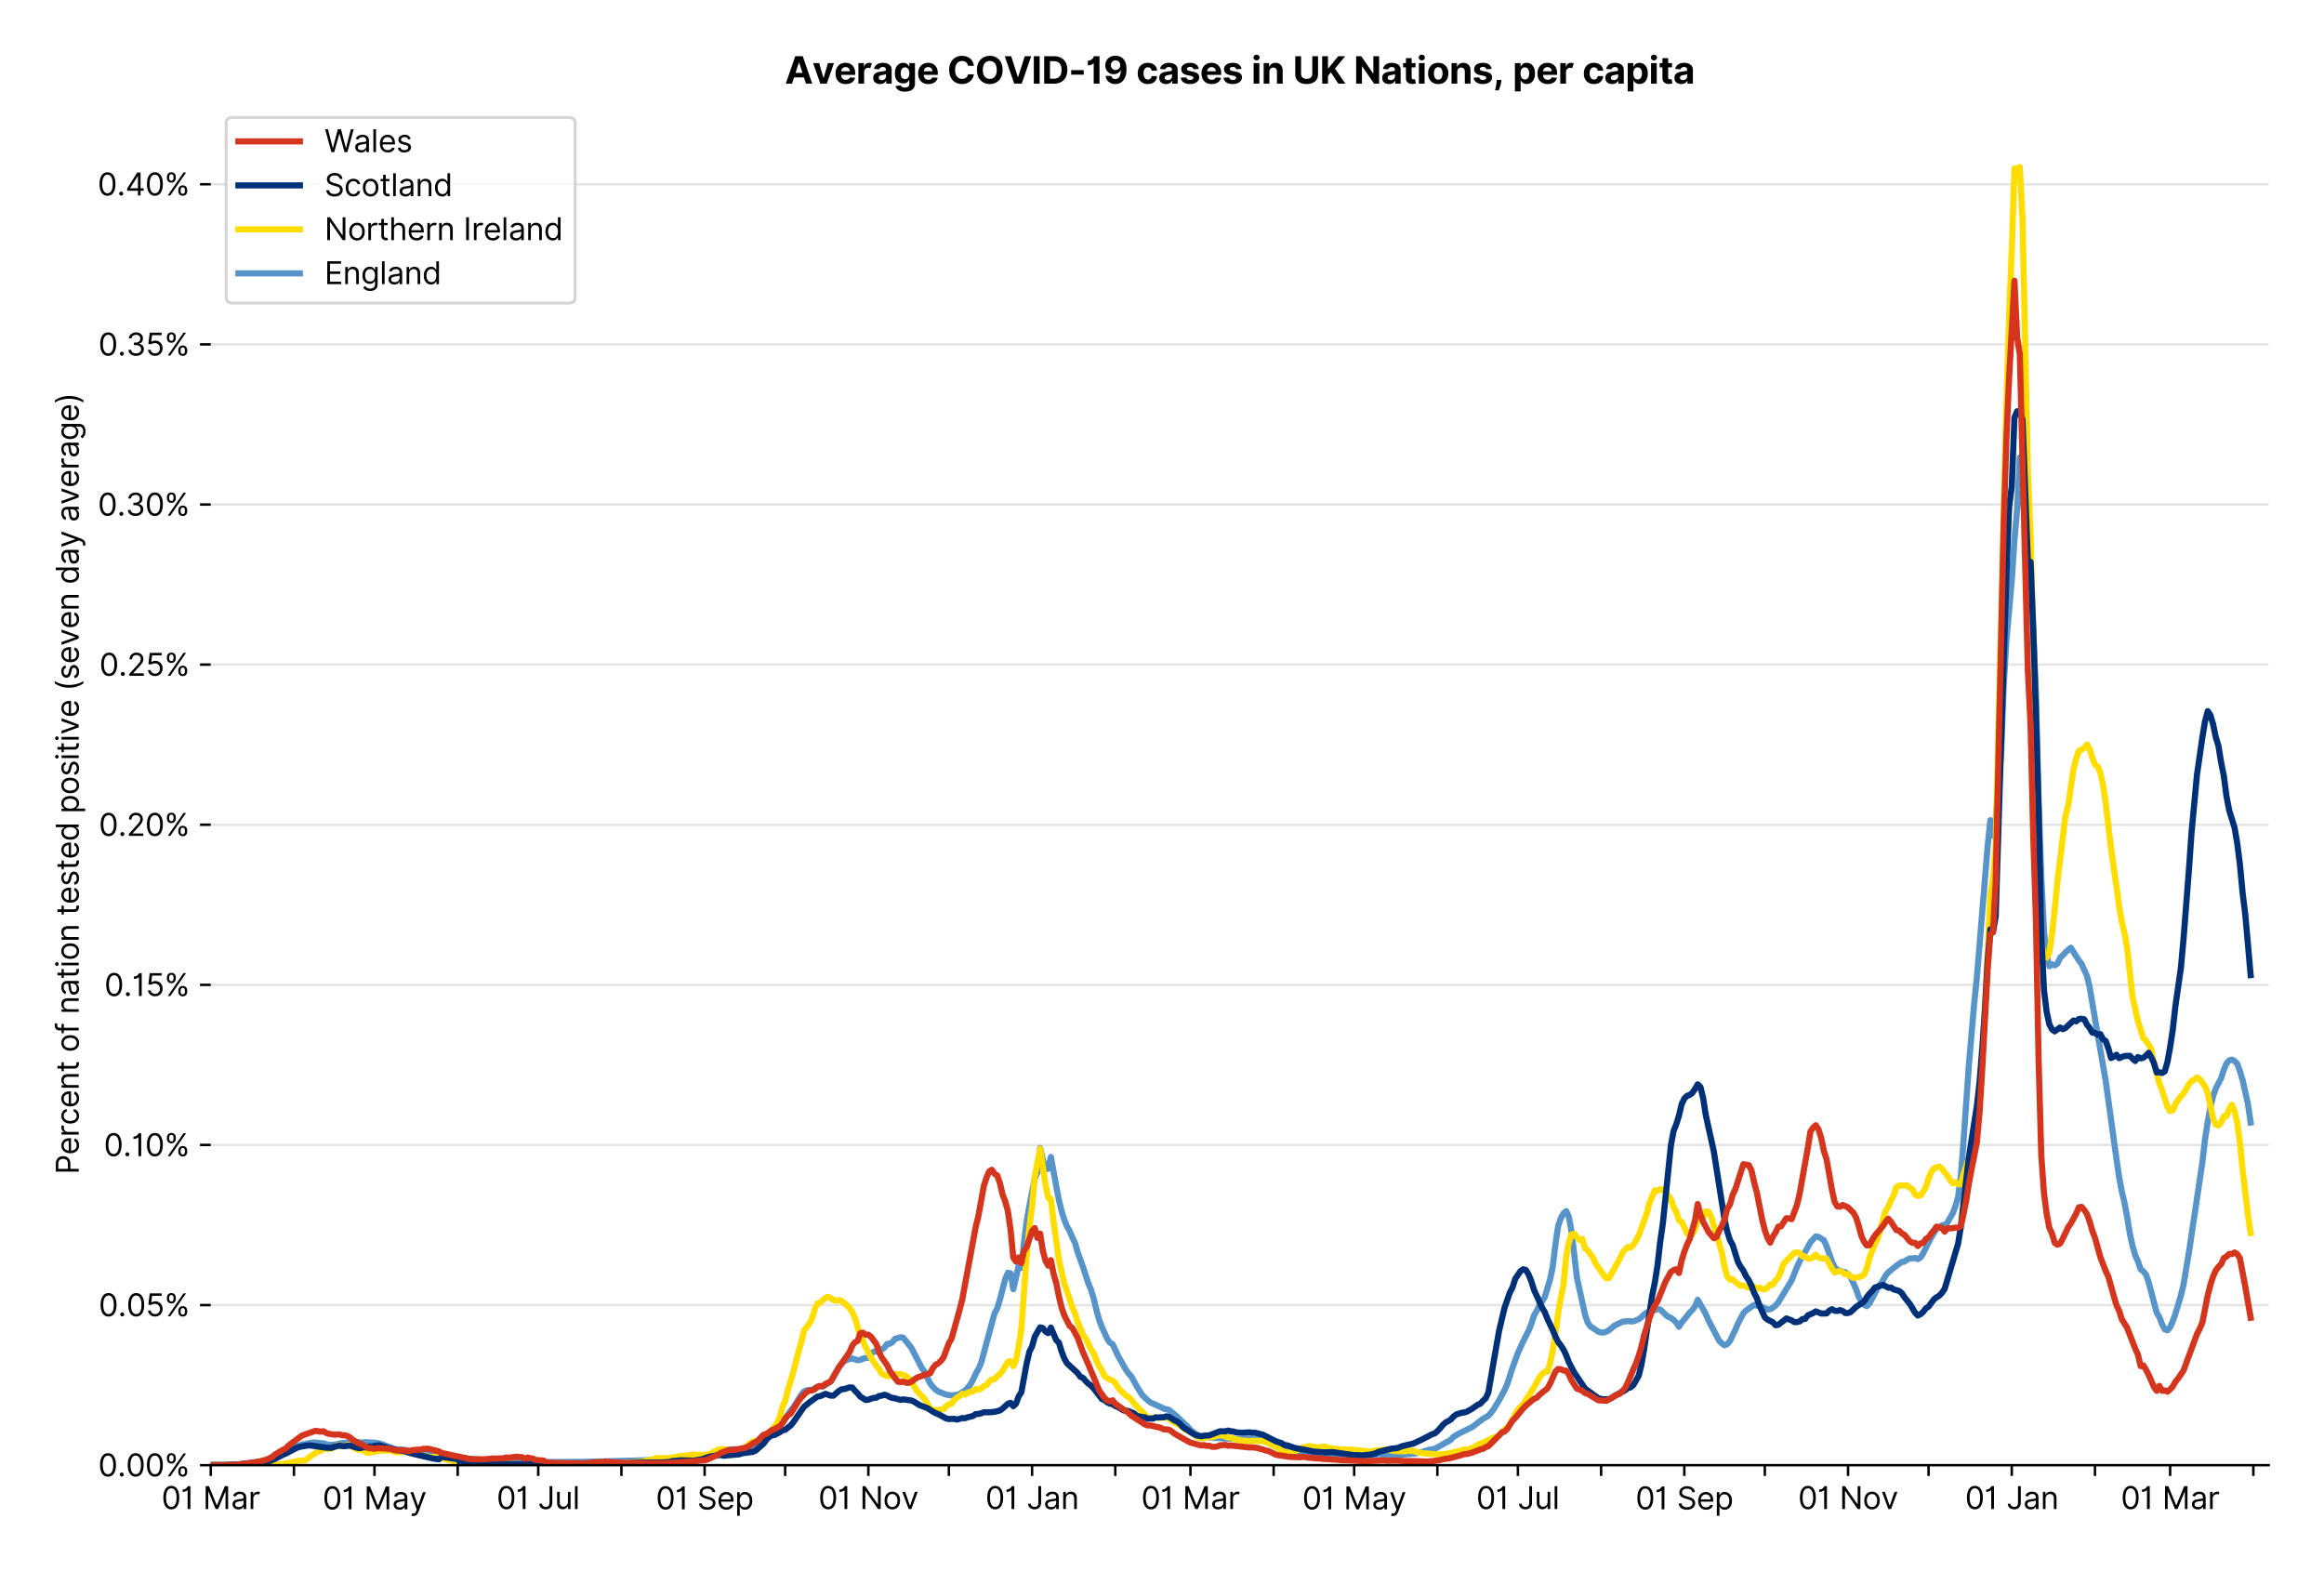 <?xml version="1.0" encoding="utf-8" standalone="no"?>
<!DOCTYPE svg PUBLIC "-//W3C//DTD SVG 1.1//EN"
  "http://www.w3.org/Graphics/SVG/1.1/DTD/svg11.dtd">
<svg xmlns:xlink="http://www.w3.org/1999/xlink" viewBox="0 0 756.175 511.234" xmlns="http://www.w3.org/2000/svg" version="1.1">
 <defs>
  <style type="text/css">*{stroke-linejoin: round; stroke-linecap: butt}</style>
 </defs>
 <g id="figure_1">
  <g id="patch_1">
   <path d="M 0 511.234 
L 756.175 511.234 
L 756.175 0 
L 0 0 
z
" style="fill: #ffffff"/>
  </g>
  <g id="axes_1">
   <g id="patch_2">
    <path d="M 68.575 476.745 
L 738.175 476.745 
L 738.175 33.225 
L 68.575 33.225 
z
" style="fill: #ffffff"/>
   </g>
   <g id="matplotlib.axis_1">
    <g id="xtick_1">
     <g id="line2d_1">
      <defs>
       <path id="m2388c95d5d" d="M 0 0 
L 0 3.5 
" style="stroke: #000000; stroke-width: 0.8"/>
      </defs>
      <g>
       <use xlink:href="#m2388c95d5d" x="68.575" y="476.745" style="stroke: #000000; stroke-width: 0.8"/>
      </g>
     </g>
     <g id="text_1">
      <!-- 01 Mar -->
      <g transform="translate(52.538 491.018)scale(0.1 -0.1)">
       <defs>
        <path id="Inter-Regular-30" d="M 2000 -64 
Q 1230 -64 806 561 
Q 382 1186 382 2327 
Q 382 3459 809 4088 
Q 1236 4718 2000 4718 
Q 2764 4718 3191 4088 
Q 3618 3459 3618 2327 
Q 3618 1186 3194 561 
Q 2771 -64 2000 -64 
z
M 2000 436 
Q 2509 436 2791 927 
Q 3073 1418 3073 2327 
Q 3073 3234 2789 3730 
Q 2505 4227 2000 4227 
Q 1496 4227 1211 3730 
Q 927 3234 927 2327 
Q 927 1418 1210 927 
Q 1493 436 2000 436 
z
" transform="scale(0.016)"/>
        <path id="Inter-Regular-31" d="M 1973 4655 
L 1973 0 
L 1409 0 
L 1409 3836 
L 1373 3836 
Q 1341 3773 1209 3692 
Q 1077 3611 868 3551 
Q 659 3491 391 3491 
L 391 3964 
Q 661 3964 859 4061 
Q 1057 4159 1190 4291 
Q 1323 4423 1392 4529 
Q 1461 4636 1473 4655 
L 1973 4655 
z
" transform="scale(0.016)"/>
        <path id="Inter-Regular-20" transform="scale(0.016)"/>
        <path id="Inter-Regular-4d" d="M 564 4655 
L 1236 4655 
L 2818 791 
L 2873 791 
L 4455 4655 
L 5127 4655 
L 5127 0 
L 4600 0 
L 4600 3536 
L 4555 3536 
L 3100 0 
L 2591 0 
L 1136 3536 
L 1091 3536 
L 1091 0 
L 564 0 
L 564 4655 
z
" transform="scale(0.016)"/>
        <path id="Inter-Regular-61" d="M 1518 -82 
Q 1186 -82 916 44 
Q 646 170 486 410 
Q 327 650 327 991 
Q 327 1291 445 1478 
Q 564 1666 761 1773 
Q 959 1880 1199 1933 
Q 1439 1986 1682 2018 
Q 2000 2059 2199 2080 
Q 2398 2102 2490 2154 
Q 2582 2207 2582 2336 
L 2582 2355 
Q 2582 2691 2399 2877 
Q 2216 3064 1846 3064 
Q 1461 3064 1243 2895 
Q 1025 2727 936 2536 
L 427 2718 
Q 564 3036 792 3214 
Q 1021 3393 1292 3464 
Q 1564 3536 1827 3536 
Q 1996 3536 2215 3496 
Q 2434 3457 2640 3334 
Q 2846 3211 2982 2963 
Q 3118 2716 3118 2300 
L 3118 0 
L 2582 0 
L 2582 473 
L 2555 473 
Q 2500 359 2373 229 
Q 2246 100 2034 9 
Q 1823 -82 1518 -82 
z
M 1600 400 
Q 1918 400 2137 525 
Q 2357 650 2469 847 
Q 2582 1045 2582 1264 
L 2582 1755 
Q 2548 1714 2433 1681 
Q 2318 1648 2169 1624 
Q 2021 1600 1881 1583 
Q 1741 1566 1655 1555 
Q 1446 1527 1265 1467 
Q 1084 1407 974 1287 
Q 864 1168 864 964 
Q 864 684 1072 542 
Q 1280 400 1600 400 
z
" transform="scale(0.016)"/>
        <path id="Inter-Regular-72" d="M 491 0 
L 491 3491 
L 1009 3491 
L 1009 2964 
L 1046 2964 
Q 1139 3223 1389 3384 
Q 1639 3545 1955 3545 
Q 2100 3545 2209 3511 
Q 2318 3477 2400 3418 
L 2218 2964 
Q 2161 2993 2085 3010 
Q 2009 3027 1909 3027 
Q 1527 3027 1277 2794 
Q 1027 2561 1027 2209 
L 1027 0 
L 491 0 
z
" transform="scale(0.016)"/>
       </defs>
       <use xlink:href="#Inter-Regular-30"/>
       <use xlink:href="#Inter-Regular-31" x="62.5"/>
       <use xlink:href="#Inter-Regular-20" x="106.676"/>
       <use xlink:href="#Inter-Regular-4d" x="134.801"/>
       <use xlink:href="#Inter-Regular-61" x="225.994"/>
       <use xlink:href="#Inter-Regular-72" x="282.386"/>
      </g>
     </g>
    </g>
    <g id="xtick_2">
     <g id="line2d_2">
      <g>
       <use xlink:href="#m2388c95d5d" x="95.648" y="476.745" style="stroke: #000000; stroke-width: 0.8"/>
      </g>
     </g>
    </g>
    <g id="xtick_3">
     <g id="line2d_3">
      <g>
       <use xlink:href="#m2388c95d5d" x="121.848" y="476.745" style="stroke: #000000; stroke-width: 0.8"/>
      </g>
     </g>
     <g id="text_2">
      <!-- 01 May -->
      <g transform="translate(104.945 491.117)scale(0.1 -0.1)">
       <defs>
        <path id="Inter-Regular-79" d="M 818 -1355 
Q 682 -1355 575 -1333 
Q 468 -1311 427 -1291 
L 564 -818 
Q 857 -893 1053 -814 
Q 1250 -736 1391 -345 
L 1509 -18 
L 218 3491 
L 800 3491 
L 1764 709 
L 1800 709 
L 2764 3491 
L 3346 3491 
L 1846 -564 
Q 1550 -1355 818 -1355 
z
" transform="scale(0.016)"/>
       </defs>
       <use xlink:href="#Inter-Regular-30"/>
       <use xlink:href="#Inter-Regular-31" x="62.5"/>
       <use xlink:href="#Inter-Regular-20" x="106.676"/>
       <use xlink:href="#Inter-Regular-4d" x="134.801"/>
       <use xlink:href="#Inter-Regular-61" x="225.994"/>
       <use xlink:href="#Inter-Regular-79" x="282.386"/>
      </g>
     </g>
    </g>
    <g id="xtick_4">
     <g id="line2d_4">
      <g>
       <use xlink:href="#m2388c95d5d" x="148.922" y="476.745" style="stroke: #000000; stroke-width: 0.8"/>
      </g>
     </g>
    </g>
    <g id="xtick_5">
     <g id="line2d_5">
      <g>
       <use xlink:href="#m2388c95d5d" x="175.122" y="476.745" style="stroke: #000000; stroke-width: 0.8"/>
      </g>
     </g>
     <g id="text_3">
      <!-- 01 Jul -->
      <g transform="translate(161.578 491.018)scale(0.1 -0.1)">
       <defs>
        <path id="Inter-Regular-4a" d="M 2346 4655 
L 2909 4655 
L 2909 1327 
Q 2909 657 2549 296 
Q 2189 -64 1582 -64 
Q 1200 -64 902 76 
Q 605 216 434 475 
Q 264 734 264 1091 
L 818 1091 
Q 818 795 1034 615 
Q 1250 436 1582 436 
Q 1948 436 2147 664 
Q 2346 893 2346 1327 
L 2346 4655 
z
" transform="scale(0.016)"/>
        <path id="Inter-Regular-75" d="M 2691 1427 
L 2691 3491 
L 3227 3491 
L 3227 0 
L 2691 0 
L 2691 591 
L 2655 591 
Q 2532 325 2273 140 
Q 2014 -45 1618 -45 
Q 1127 -45 809 280 
Q 491 605 491 1273 
L 491 3491 
L 1027 3491 
L 1027 1309 
Q 1027 927 1242 700 
Q 1457 473 1791 473 
Q 1991 473 2199 575 
Q 2407 677 2549 888 
Q 2691 1100 2691 1427 
z
" transform="scale(0.016)"/>
        <path id="Inter-Regular-6c" d="M 1027 4655 
L 1027 0 
L 491 0 
L 491 4655 
L 1027 4655 
z
" transform="scale(0.016)"/>
       </defs>
       <use xlink:href="#Inter-Regular-30"/>
       <use xlink:href="#Inter-Regular-31" x="62.5"/>
       <use xlink:href="#Inter-Regular-20" x="106.676"/>
       <use xlink:href="#Inter-Regular-4a" x="134.801"/>
       <use xlink:href="#Inter-Regular-75" x="189.063"/>
       <use xlink:href="#Inter-Regular-6c" x="247.159"/>
      </g>
     </g>
    </g>
    <g id="xtick_6">
     <g id="line2d_6">
      <g>
       <use xlink:href="#m2388c95d5d" x="202.195" y="476.745" style="stroke: #000000; stroke-width: 0.8"/>
      </g>
     </g>
    </g>
    <g id="xtick_7">
     <g id="line2d_7">
      <g>
       <use xlink:href="#m2388c95d5d" x="229.268" y="476.745" style="stroke: #000000; stroke-width: 0.8"/>
      </g>
     </g>
     <g id="text_4">
      <!-- 01 Sep -->
      <g transform="translate(213.381 491.117)scale(0.1 -0.1)">
       <defs>
        <path id="Inter-Regular-53" d="M 3109 3491 
Q 3068 3836 2777 4027 
Q 2486 4218 2064 4218 
Q 1600 4218 1318 3999 
Q 1036 3780 1036 3445 
Q 1036 3195 1189 3042 
Q 1343 2889 1553 2803 
Q 1764 2718 1936 2673 
L 2409 2545 
Q 2591 2498 2815 2414 
Q 3039 2330 3244 2185 
Q 3450 2041 3584 1816 
Q 3718 1591 3718 1264 
Q 3718 886 3521 581 
Q 3325 277 2949 97 
Q 2573 -82 2036 -82 
Q 1286 -82 845 272 
Q 405 627 364 1200 
L 946 1200 
Q 968 936 1124 764 
Q 1280 593 1519 510 
Q 1759 427 2036 427 
Q 2359 427 2616 533 
Q 2873 639 3023 828 
Q 3173 1018 3173 1273 
Q 3173 1505 3043 1650 
Q 2914 1795 2702 1886 
Q 2491 1977 2246 2045 
L 1673 2209 
Q 1127 2366 809 2657 
Q 491 2948 491 3418 
Q 491 3809 703 4101 
Q 916 4393 1276 4555 
Q 1636 4718 2082 4718 
Q 2532 4718 2882 4558 
Q 3232 4398 3437 4120 
Q 3643 3843 3655 3491 
L 3109 3491 
z
" transform="scale(0.016)"/>
        <path id="Inter-Regular-65" d="M 1955 -73 
Q 1450 -73 1085 151 
Q 721 375 524 778 
Q 327 1182 327 1718 
Q 327 2255 524 2665 
Q 721 3075 1074 3305 
Q 1427 3536 1900 3536 
Q 2173 3536 2439 3445 
Q 2705 3355 2923 3151 
Q 3141 2948 3270 2614 
Q 3400 2280 3400 1791 
L 3400 1564 
L 866 1564 
Q 884 1005 1183 707 
Q 1482 409 1955 409 
Q 2271 409 2498 545 
Q 2725 682 2827 955 
L 3346 809 
Q 3223 414 2854 170 
Q 2486 -73 1955 -73 
z
M 866 2027 
L 2855 2027 
Q 2855 2470 2595 2762 
Q 2336 3055 1900 3055 
Q 1593 3055 1368 2911 
Q 1143 2768 1013 2533 
Q 884 2298 866 2027 
z
" transform="scale(0.016)"/>
        <path id="Inter-Regular-70" d="M 491 -1309 
L 491 3491 
L 1009 3491 
L 1009 2936 
L 1073 2936 
Q 1132 3027 1237 3169 
Q 1343 3311 1542 3423 
Q 1741 3536 2082 3536 
Q 2523 3536 2859 3315 
Q 3196 3095 3384 2690 
Q 3573 2286 3573 1736 
Q 3573 1182 3384 776 
Q 3196 370 2861 148 
Q 2527 -73 2091 -73 
Q 1755 -73 1552 39 
Q 1350 152 1241 296 
Q 1132 441 1073 536 
L 1027 536 
L 1027 -1309 
L 491 -1309 
z
M 1018 1745 
Q 1018 1152 1276 780 
Q 1534 409 2018 409 
Q 2355 409 2581 587 
Q 2807 766 2921 1069 
Q 3036 1373 3036 1745 
Q 3036 2114 2923 2410 
Q 2811 2707 2585 2881 
Q 2359 3055 2018 3055 
Q 1527 3055 1272 2693 
Q 1018 2332 1018 1745 
z
" transform="scale(0.016)"/>
       </defs>
       <use xlink:href="#Inter-Regular-30"/>
       <use xlink:href="#Inter-Regular-31" x="62.5"/>
       <use xlink:href="#Inter-Regular-20" x="106.676"/>
       <use xlink:href="#Inter-Regular-53" x="134.801"/>
       <use xlink:href="#Inter-Regular-65" x="198.58"/>
       <use xlink:href="#Inter-Regular-70" x="256.818"/>
      </g>
     </g>
    </g>
    <g id="xtick_8">
     <g id="line2d_8">
      <g>
       <use xlink:href="#m2388c95d5d" x="255.468" y="476.745" style="stroke: #000000; stroke-width: 0.8"/>
      </g>
     </g>
    </g>
    <g id="xtick_9">
     <g id="line2d_9">
      <g>
       <use xlink:href="#m2388c95d5d" x="282.542" y="476.745" style="stroke: #000000; stroke-width: 0.8"/>
      </g>
     </g>
     <g id="text_5">
      <!-- 01 Nov -->
      <g transform="translate(266.271 491.018)scale(0.1 -0.1)">
       <defs>
        <path id="Inter-Regular-4e" d="M 4255 4655 
L 4255 0 
L 3709 0 
L 1173 3655 
L 1127 3655 
L 1127 0 
L 564 0 
L 564 4655 
L 1109 4655 
L 3655 991 
L 3700 991 
L 3700 4655 
L 4255 4655 
z
" transform="scale(0.016)"/>
        <path id="Inter-Regular-6f" d="M 1909 -73 
Q 1436 -73 1080 152 
Q 725 377 526 781 
Q 327 1186 327 1727 
Q 327 2273 526 2679 
Q 725 3086 1080 3311 
Q 1436 3536 1909 3536 
Q 2382 3536 2737 3311 
Q 3093 3086 3292 2679 
Q 3491 2273 3491 1727 
Q 3491 1186 3292 781 
Q 3093 377 2737 152 
Q 2382 -73 1909 -73 
z
M 1909 409 
Q 2268 409 2500 593 
Q 2732 777 2843 1077 
Q 2955 1377 2955 1727 
Q 2955 2077 2843 2379 
Q 2732 2682 2500 2868 
Q 2268 3055 1909 3055 
Q 1550 3055 1318 2868 
Q 1086 2682 975 2379 
Q 864 2077 864 1727 
Q 864 1377 975 1077 
Q 1086 777 1318 593 
Q 1550 409 1909 409 
z
" transform="scale(0.016)"/>
        <path id="Inter-Regular-76" d="M 3346 3491 
L 2055 0 
L 1509 0 
L 218 3491 
L 800 3491 
L 1764 709 
L 1800 709 
L 2764 3491 
L 3346 3491 
z
" transform="scale(0.016)"/>
       </defs>
       <use xlink:href="#Inter-Regular-30"/>
       <use xlink:href="#Inter-Regular-31" x="62.5"/>
       <use xlink:href="#Inter-Regular-20" x="106.676"/>
       <use xlink:href="#Inter-Regular-4e" x="134.801"/>
       <use xlink:href="#Inter-Regular-6f" x="210.085"/>
       <use xlink:href="#Inter-Regular-76" x="269.744"/>
      </g>
     </g>
    </g>
    <g id="xtick_10">
     <g id="line2d_10">
      <g>
       <use xlink:href="#m2388c95d5d" x="308.742" y="476.745" style="stroke: #000000; stroke-width: 0.8"/>
      </g>
     </g>
    </g>
    <g id="xtick_11">
     <g id="line2d_11">
      <g>
       <use xlink:href="#m2388c95d5d" x="335.815" y="476.745" style="stroke: #000000; stroke-width: 0.8"/>
      </g>
     </g>
     <g id="text_6">
      <!-- 01 Jan -->
      <g transform="translate(320.616 491.018)scale(0.1 -0.1)">
       <defs>
        <path id="Inter-Regular-6e" d="M 1027 2100 
L 1027 0 
L 491 0 
L 491 3491 
L 1009 3491 
L 1009 2945 
L 1055 2945 
Q 1177 3211 1427 3373 
Q 1677 3536 2073 3536 
Q 2602 3536 2928 3211 
Q 3255 2886 3255 2218 
L 3255 0 
L 2718 0 
L 2718 2182 
Q 2718 2593 2504 2824 
Q 2291 3055 1918 3055 
Q 1534 3055 1280 2806 
Q 1027 2557 1027 2100 
z
" transform="scale(0.016)"/>
       </defs>
       <use xlink:href="#Inter-Regular-30"/>
       <use xlink:href="#Inter-Regular-31" x="62.5"/>
       <use xlink:href="#Inter-Regular-20" x="106.676"/>
       <use xlink:href="#Inter-Regular-4a" x="134.801"/>
       <use xlink:href="#Inter-Regular-61" x="189.063"/>
       <use xlink:href="#Inter-Regular-6e" x="245.455"/>
      </g>
     </g>
    </g>
    <g id="xtick_12">
     <g id="line2d_12">
      <g>
       <use xlink:href="#m2388c95d5d" x="362.889" y="476.745" style="stroke: #000000; stroke-width: 0.8"/>
      </g>
     </g>
    </g>
    <g id="xtick_13">
     <g id="line2d_13">
      <g>
       <use xlink:href="#m2388c95d5d" x="387.342" y="476.745" style="stroke: #000000; stroke-width: 0.8"/>
      </g>
     </g>
     <g id="text_7">
      <!-- 01 Mar -->
      <g transform="translate(371.305 491.018)scale(0.1 -0.1)">
       <use xlink:href="#Inter-Regular-30"/>
       <use xlink:href="#Inter-Regular-31" x="62.5"/>
       <use xlink:href="#Inter-Regular-20" x="106.676"/>
       <use xlink:href="#Inter-Regular-4d" x="134.801"/>
       <use xlink:href="#Inter-Regular-61" x="225.994"/>
       <use xlink:href="#Inter-Regular-72" x="282.386"/>
      </g>
     </g>
    </g>
    <g id="xtick_14">
     <g id="line2d_14">
      <g>
       <use xlink:href="#m2388c95d5d" x="414.415" y="476.745" style="stroke: #000000; stroke-width: 0.8"/>
      </g>
     </g>
    </g>
    <g id="xtick_15">
     <g id="line2d_15">
      <g>
       <use xlink:href="#m2388c95d5d" x="440.615" y="476.745" style="stroke: #000000; stroke-width: 0.8"/>
      </g>
     </g>
     <g id="text_8">
      <!-- 01 May -->
      <g transform="translate(423.712 491.117)scale(0.1 -0.1)">
       <use xlink:href="#Inter-Regular-30"/>
       <use xlink:href="#Inter-Regular-31" x="62.5"/>
       <use xlink:href="#Inter-Regular-20" x="106.676"/>
       <use xlink:href="#Inter-Regular-4d" x="134.801"/>
       <use xlink:href="#Inter-Regular-61" x="225.994"/>
       <use xlink:href="#Inter-Regular-79" x="282.386"/>
      </g>
     </g>
    </g>
    <g id="xtick_16">
     <g id="line2d_16">
      <g>
       <use xlink:href="#m2388c95d5d" x="467.689" y="476.745" style="stroke: #000000; stroke-width: 0.8"/>
      </g>
     </g>
    </g>
    <g id="xtick_17">
     <g id="line2d_17">
      <g>
       <use xlink:href="#m2388c95d5d" x="493.889" y="476.745" style="stroke: #000000; stroke-width: 0.8"/>
      </g>
     </g>
     <g id="text_9">
      <!-- 01 Jul -->
      <g transform="translate(480.345 491.018)scale(0.1 -0.1)">
       <use xlink:href="#Inter-Regular-30"/>
       <use xlink:href="#Inter-Regular-31" x="62.5"/>
       <use xlink:href="#Inter-Regular-20" x="106.676"/>
       <use xlink:href="#Inter-Regular-4a" x="134.801"/>
       <use xlink:href="#Inter-Regular-75" x="189.063"/>
       <use xlink:href="#Inter-Regular-6c" x="247.159"/>
      </g>
     </g>
    </g>
    <g id="xtick_18">
     <g id="line2d_18">
      <g>
       <use xlink:href="#m2388c95d5d" x="520.962" y="476.745" style="stroke: #000000; stroke-width: 0.8"/>
      </g>
     </g>
    </g>
    <g id="xtick_19">
     <g id="line2d_19">
      <g>
       <use xlink:href="#m2388c95d5d" x="548.035" y="476.745" style="stroke: #000000; stroke-width: 0.8"/>
      </g>
     </g>
     <g id="text_10">
      <!-- 01 Sep -->
      <g transform="translate(532.148 491.117)scale(0.1 -0.1)">
       <use xlink:href="#Inter-Regular-30"/>
       <use xlink:href="#Inter-Regular-31" x="62.5"/>
       <use xlink:href="#Inter-Regular-20" x="106.676"/>
       <use xlink:href="#Inter-Regular-53" x="134.801"/>
       <use xlink:href="#Inter-Regular-65" x="198.58"/>
       <use xlink:href="#Inter-Regular-70" x="256.818"/>
      </g>
     </g>
    </g>
    <g id="xtick_20">
     <g id="line2d_20">
      <g>
       <use xlink:href="#m2388c95d5d" x="574.235" y="476.745" style="stroke: #000000; stroke-width: 0.8"/>
      </g>
     </g>
    </g>
    <g id="xtick_21">
     <g id="line2d_21">
      <g>
       <use xlink:href="#m2388c95d5d" x="601.309" y="476.745" style="stroke: #000000; stroke-width: 0.8"/>
      </g>
     </g>
     <g id="text_11">
      <!-- 01 Nov -->
      <g transform="translate(585.038 491.018)scale(0.1 -0.1)">
       <use xlink:href="#Inter-Regular-30"/>
       <use xlink:href="#Inter-Regular-31" x="62.5"/>
       <use xlink:href="#Inter-Regular-20" x="106.676"/>
       <use xlink:href="#Inter-Regular-4e" x="134.801"/>
       <use xlink:href="#Inter-Regular-6f" x="210.085"/>
       <use xlink:href="#Inter-Regular-76" x="269.744"/>
      </g>
     </g>
    </g>
    <g id="xtick_22">
     <g id="line2d_22">
      <g>
       <use xlink:href="#m2388c95d5d" x="627.509" y="476.745" style="stroke: #000000; stroke-width: 0.8"/>
      </g>
     </g>
    </g>
    <g id="xtick_23">
     <g id="line2d_23">
      <g>
       <use xlink:href="#m2388c95d5d" x="654.582" y="476.745" style="stroke: #000000; stroke-width: 0.8"/>
      </g>
     </g>
     <g id="text_12">
      <!-- 01 Jan -->
      <g transform="translate(639.383 491.018)scale(0.1 -0.1)">
       <use xlink:href="#Inter-Regular-30"/>
       <use xlink:href="#Inter-Regular-31" x="62.5"/>
       <use xlink:href="#Inter-Regular-20" x="106.676"/>
       <use xlink:href="#Inter-Regular-4a" x="134.801"/>
       <use xlink:href="#Inter-Regular-61" x="189.063"/>
       <use xlink:href="#Inter-Regular-6e" x="245.455"/>
      </g>
     </g>
    </g>
    <g id="xtick_24">
     <g id="line2d_24">
      <g>
       <use xlink:href="#m2388c95d5d" x="681.655" y="476.745" style="stroke: #000000; stroke-width: 0.8"/>
      </g>
     </g>
    </g>
    <g id="xtick_25">
     <g id="line2d_25">
      <g>
       <use xlink:href="#m2388c95d5d" x="706.109" y="476.745" style="stroke: #000000; stroke-width: 0.8"/>
      </g>
     </g>
     <g id="text_13">
      <!-- 01 Mar -->
      <g transform="translate(690.072 491.018)scale(0.1 -0.1)">
       <use xlink:href="#Inter-Regular-30"/>
       <use xlink:href="#Inter-Regular-31" x="62.5"/>
       <use xlink:href="#Inter-Regular-20" x="106.676"/>
       <use xlink:href="#Inter-Regular-4d" x="134.801"/>
       <use xlink:href="#Inter-Regular-61" x="225.994"/>
       <use xlink:href="#Inter-Regular-72" x="282.386"/>
      </g>
     </g>
    </g>
    <g id="xtick_26">
     <g id="line2d_26">
      <g>
       <use xlink:href="#m2388c95d5d" x="733.182" y="476.745" style="stroke: #000000; stroke-width: 0.8"/>
      </g>
     </g>
    </g>
   </g>
   <g id="matplotlib.axis_2">
    <g id="ytick_1">
     <g id="line2d_27">
      <path d="M 68.575 476.745 
L 738.175 476.745 
" clip-path="url(#pc158d6bad5)" style="fill: none; stroke: #e5e5e5; stroke-width: 0.8; stroke-linecap: square"/>
     </g>
     <g id="line2d_28">
      <defs>
       <path id="m307f50b630" d="M 0 0 
L -3.5 0 
" style="stroke: #000000; stroke-width: 0.8"/>
      </defs>
      <g>
       <use xlink:href="#m307f50b630" x="68.575" y="476.745" style="stroke: #000000; stroke-width: 0.8"/>
      </g>
     </g>
     <g id="text_14">
      <!-- 0.00% -->
      <g transform="translate(31.944 480.382)scale(0.1 -0.1)">
       <defs>
        <path id="Inter-Regular-2e" d="M 882 -36 
Q 714 -36 593 84 
Q 473 205 473 373 
Q 473 541 593 661 
Q 714 782 882 782 
Q 1050 782 1170 661 
Q 1291 541 1291 373 
Q 1291 205 1170 84 
Q 1050 -36 882 -36 
z
" transform="scale(0.016)"/>
        <path id="Inter-Regular-25" d="M 2855 873 
L 2855 1118 
Q 2855 1373 2960 1585 
Q 3066 1798 3269 1926 
Q 3473 2055 3764 2055 
Q 4059 2055 4259 1926 
Q 4459 1798 4561 1585 
Q 4664 1373 4664 1118 
L 4664 873 
Q 4664 618 4560 405 
Q 4457 193 4256 64 
Q 4055 -64 3764 -64 
Q 3468 -64 3266 64 
Q 3064 193 2959 405 
Q 2855 618 2855 873 
z
M 536 3536 
L 536 3782 
Q 536 4036 642 4248 
Q 748 4461 951 4589 
Q 1155 4718 1446 4718 
Q 1741 4718 1941 4589 
Q 2141 4461 2243 4248 
Q 2346 4036 2346 3782 
L 2346 3536 
Q 2346 3282 2242 3069 
Q 2139 2857 1937 2728 
Q 1736 2600 1446 2600 
Q 1150 2600 948 2728 
Q 746 2857 641 3069 
Q 536 3282 536 3536 
z
M 709 0 
L 3909 4655 
L 4427 4655 
L 1227 0 
L 709 0 
z
M 3318 1118 
L 3318 873 
Q 3318 661 3418 494 
Q 3518 327 3764 327 
Q 4002 327 4101 494 
Q 4200 661 4200 873 
L 4200 1118 
Q 4200 1330 4104 1497 
Q 4009 1664 3764 1664 
Q 3525 1664 3421 1497 
Q 3318 1330 3318 1118 
z
M 1000 3782 
L 1000 3536 
Q 1000 3325 1100 3158 
Q 1200 2991 1446 2991 
Q 1684 2991 1783 3158 
Q 1882 3325 1882 3536 
L 1882 3782 
Q 1882 3993 1786 4160 
Q 1691 4327 1446 4327 
Q 1207 4327 1103 4160 
Q 1000 3993 1000 3782 
z
" transform="scale(0.016)"/>
       </defs>
       <use xlink:href="#Inter-Regular-30"/>
       <use xlink:href="#Inter-Regular-2e" x="62.5"/>
       <use xlink:href="#Inter-Regular-30" x="90.057"/>
       <use xlink:href="#Inter-Regular-30" x="152.557"/>
       <use xlink:href="#Inter-Regular-25" x="215.057"/>
      </g>
     </g>
    </g>
    <g id="ytick_2">
     <g id="line2d_29">
      <path d="M 68.575 424.647 
L 738.175 424.647 
" clip-path="url(#pc158d6bad5)" style="fill: none; stroke: #e5e5e5; stroke-width: 0.8; stroke-linecap: square"/>
     </g>
     <g id="line2d_30">
      <g>
       <use xlink:href="#m307f50b630" x="68.575" y="424.647" style="stroke: #000000; stroke-width: 0.8"/>
      </g>
     </g>
     <g id="text_15">
      <!-- 0.05% -->
      <g transform="translate(32.114 428.283)scale(0.1 -0.1)">
       <defs>
        <path id="Inter-Regular-35" d="M 1936 -64 
Q 1536 -64 1216 95 
Q 896 255 702 532 
Q 509 809 491 1164 
L 1036 1164 
Q 1068 848 1324 642 
Q 1580 436 1936 436 
Q 2223 436 2447 570 
Q 2671 705 2799 940 
Q 2927 1175 2927 1473 
Q 2927 1777 2794 2017 
Q 2661 2257 2429 2395 
Q 2198 2534 1900 2536 
Q 1686 2539 1461 2472 
Q 1236 2405 1091 2300 
L 564 2364 
L 846 4655 
L 3264 4655 
L 3264 4155 
L 1318 4155 
L 1155 2782 
L 1182 2782 
Q 1325 2895 1541 2970 
Q 1757 3045 1991 3045 
Q 2418 3045 2753 2842 
Q 3089 2639 3281 2286 
Q 3473 1934 3473 1482 
Q 3473 1036 3274 687 
Q 3075 339 2727 137 
Q 2380 -64 1936 -64 
z
" transform="scale(0.016)"/>
       </defs>
       <use xlink:href="#Inter-Regular-30"/>
       <use xlink:href="#Inter-Regular-2e" x="62.5"/>
       <use xlink:href="#Inter-Regular-30" x="90.057"/>
       <use xlink:href="#Inter-Regular-35" x="152.557"/>
       <use xlink:href="#Inter-Regular-25" x="213.352"/>
      </g>
     </g>
    </g>
    <g id="ytick_3">
     <g id="line2d_31">
      <path d="M 68.575 372.548 
L 738.175 372.548 
" clip-path="url(#pc158d6bad5)" style="fill: none; stroke: #e5e5e5; stroke-width: 0.8; stroke-linecap: square"/>
     </g>
     <g id="line2d_32">
      <g>
       <use xlink:href="#m307f50b630" x="68.575" y="372.548" style="stroke: #000000; stroke-width: 0.8"/>
      </g>
     </g>
     <g id="text_16">
      <!-- 0.10% -->
      <g transform="translate(33.777 376.185)scale(0.1 -0.1)">
       <use xlink:href="#Inter-Regular-30"/>
       <use xlink:href="#Inter-Regular-2e" x="62.5"/>
       <use xlink:href="#Inter-Regular-31" x="90.057"/>
       <use xlink:href="#Inter-Regular-30" x="134.233"/>
       <use xlink:href="#Inter-Regular-25" x="196.733"/>
      </g>
     </g>
    </g>
    <g id="ytick_4">
     <g id="line2d_33">
      <path d="M 68.575 320.45 
L 738.175 320.45 
" clip-path="url(#pc158d6bad5)" style="fill: none; stroke: #e5e5e5; stroke-width: 0.8; stroke-linecap: square"/>
     </g>
     <g id="line2d_34">
      <g>
       <use xlink:href="#m307f50b630" x="68.575" y="320.45" style="stroke: #000000; stroke-width: 0.8"/>
      </g>
     </g>
     <g id="text_17">
      <!-- 0.15% -->
      <g transform="translate(33.947 324.086)scale(0.1 -0.1)">
       <use xlink:href="#Inter-Regular-30"/>
       <use xlink:href="#Inter-Regular-2e" x="62.5"/>
       <use xlink:href="#Inter-Regular-31" x="90.057"/>
       <use xlink:href="#Inter-Regular-35" x="134.233"/>
       <use xlink:href="#Inter-Regular-25" x="195.028"/>
      </g>
     </g>
    </g>
    <g id="ytick_5">
     <g id="line2d_35">
      <path d="M 68.575 268.351 
L 738.175 268.351 
" clip-path="url(#pc158d6bad5)" style="fill: none; stroke: #e5e5e5; stroke-width: 0.8; stroke-linecap: square"/>
     </g>
     <g id="line2d_36">
      <g>
       <use xlink:href="#m307f50b630" x="68.575" y="268.351" style="stroke: #000000; stroke-width: 0.8"/>
      </g>
     </g>
     <g id="text_18">
      <!-- 0.20% -->
      <g transform="translate(32.142 271.988)scale(0.1 -0.1)">
       <defs>
        <path id="Inter-Regular-32" d="M 482 0 
L 482 409 
L 2018 2091 
Q 2289 2386 2464 2605 
Q 2639 2825 2724 3019 
Q 2809 3214 2809 3427 
Q 2809 3795 2553 4011 
Q 2298 4227 1918 4227 
Q 1514 4227 1275 3985 
Q 1036 3743 1036 3345 
L 500 3345 
Q 500 3755 688 4064 
Q 877 4373 1203 4545 
Q 1530 4718 1936 4718 
Q 2346 4718 2661 4545 
Q 2977 4373 3156 4079 
Q 3336 3786 3336 3427 
Q 3336 3170 3244 2926 
Q 3152 2682 2926 2383 
Q 2700 2084 2300 1655 
L 1255 536 
L 1255 500 
L 3418 500 
L 3418 0 
L 482 0 
z
" transform="scale(0.016)"/>
       </defs>
       <use xlink:href="#Inter-Regular-30"/>
       <use xlink:href="#Inter-Regular-2e" x="62.5"/>
       <use xlink:href="#Inter-Regular-32" x="90.057"/>
       <use xlink:href="#Inter-Regular-30" x="150.568"/>
       <use xlink:href="#Inter-Regular-25" x="213.068"/>
      </g>
     </g>
    </g>
    <g id="ytick_6">
     <g id="line2d_37">
      <path d="M 68.575 216.253 
L 738.175 216.253 
" clip-path="url(#pc158d6bad5)" style="fill: none; stroke: #e5e5e5; stroke-width: 0.8; stroke-linecap: square"/>
     </g>
     <g id="line2d_38">
      <g>
       <use xlink:href="#m307f50b630" x="68.575" y="216.253" style="stroke: #000000; stroke-width: 0.8"/>
      </g>
     </g>
     <g id="text_19">
      <!-- 0.25% -->
      <g transform="translate(32.312 219.89)scale(0.1 -0.1)">
       <use xlink:href="#Inter-Regular-30"/>
       <use xlink:href="#Inter-Regular-2e" x="62.5"/>
       <use xlink:href="#Inter-Regular-32" x="90.057"/>
       <use xlink:href="#Inter-Regular-35" x="150.568"/>
       <use xlink:href="#Inter-Regular-25" x="211.364"/>
      </g>
     </g>
    </g>
    <g id="ytick_7">
     <g id="line2d_39">
      <path d="M 68.575 164.154 
L 738.175 164.154 
" clip-path="url(#pc158d6bad5)" style="fill: none; stroke: #e5e5e5; stroke-width: 0.8; stroke-linecap: square"/>
     </g>
     <g id="line2d_40">
      <g>
       <use xlink:href="#m307f50b630" x="68.575" y="164.154" style="stroke: #000000; stroke-width: 0.8"/>
      </g>
     </g>
     <g id="text_20">
      <!-- 0.30% -->
      <g transform="translate(31.83 167.791)scale(0.1 -0.1)">
       <defs>
        <path id="Inter-Regular-33" d="M 2055 -64 
Q 1605 -64 1253 90 
Q 902 245 696 521 
Q 491 798 473 1164 
L 1046 1164 
Q 1071 827 1356 631 
Q 1641 436 2046 436 
Q 2493 436 2783 664 
Q 3073 893 3073 1264 
Q 3073 1650 2787 1893 
Q 2502 2136 1973 2136 
L 1600 2136 
L 1600 2636 
L 1973 2636 
Q 2386 2636 2647 2856 
Q 2909 3077 2909 3445 
Q 2909 3798 2679 4012 
Q 2450 4227 2064 4227 
Q 1823 4227 1610 4139 
Q 1398 4052 1264 3887 
Q 1130 3723 1118 3491 
L 573 3491 
Q 586 3857 793 4133 
Q 1000 4409 1335 4563 
Q 1671 4718 2073 4718 
Q 2505 4718 2814 4544 
Q 3123 4370 3289 4086 
Q 3455 3802 3455 3473 
Q 3455 3080 3249 2802 
Q 3043 2525 2691 2418 
L 2691 2382 
Q 3132 2309 3379 2008 
Q 3627 1707 3627 1264 
Q 3627 884 3421 583 
Q 3216 282 2861 109 
Q 2507 -64 2055 -64 
z
" transform="scale(0.016)"/>
       </defs>
       <use xlink:href="#Inter-Regular-30"/>
       <use xlink:href="#Inter-Regular-2e" x="62.5"/>
       <use xlink:href="#Inter-Regular-33" x="90.057"/>
       <use xlink:href="#Inter-Regular-30" x="153.693"/>
       <use xlink:href="#Inter-Regular-25" x="216.193"/>
      </g>
     </g>
    </g>
    <g id="ytick_8">
     <g id="line2d_41">
      <path d="M 68.575 112.056 
L 738.175 112.056 
" clip-path="url(#pc158d6bad5)" style="fill: none; stroke: #e5e5e5; stroke-width: 0.8; stroke-linecap: square"/>
     </g>
     <g id="line2d_42">
      <g>
       <use xlink:href="#m307f50b630" x="68.575" y="112.056" style="stroke: #000000; stroke-width: 0.8"/>
      </g>
     </g>
     <g id="text_21">
      <!-- 0.35% -->
      <g transform="translate(32 115.693)scale(0.1 -0.1)">
       <use xlink:href="#Inter-Regular-30"/>
       <use xlink:href="#Inter-Regular-2e" x="62.5"/>
       <use xlink:href="#Inter-Regular-33" x="90.057"/>
       <use xlink:href="#Inter-Regular-35" x="153.693"/>
       <use xlink:href="#Inter-Regular-25" x="214.489"/>
      </g>
     </g>
    </g>
    <g id="ytick_9">
     <g id="line2d_43">
      <path d="M 68.575 59.958 
L 738.175 59.958 
" clip-path="url(#pc158d6bad5)" style="fill: none; stroke: #e5e5e5; stroke-width: 0.8; stroke-linecap: square"/>
     </g>
     <g id="line2d_44">
      <g>
       <use xlink:href="#m307f50b630" x="68.575" y="59.958" style="stroke: #000000; stroke-width: 0.8"/>
      </g>
     </g>
     <g id="text_22">
      <!-- 0.40% -->
      <g transform="translate(31.773 63.594)scale(0.1 -0.1)">
       <defs>
        <path id="Inter-Regular-34" d="M 373 955 
L 373 1418 
L 2418 4655 
L 3100 4655 
L 3100 1455 
L 3736 1455 
L 3736 955 
L 3100 955 
L 3100 0 
L 2564 0 
L 2564 955 
L 373 955 
z
M 2564 1455 
L 2564 3936 
L 2527 3936 
L 982 1491 
L 982 1455 
L 2564 1455 
z
" transform="scale(0.016)"/>
       </defs>
       <use xlink:href="#Inter-Regular-30"/>
       <use xlink:href="#Inter-Regular-2e" x="62.5"/>
       <use xlink:href="#Inter-Regular-34" x="90.057"/>
       <use xlink:href="#Inter-Regular-30" x="154.261"/>
       <use xlink:href="#Inter-Regular-25" x="216.761"/>
      </g>
     </g>
    </g>
    <g id="text_23">
     <!-- Percent of nation tested positive (seven day average) -->
     <g transform="translate(25.614 382.124)rotate(-90)scale(0.1 -0.1)">
      <defs>
       <path id="Inter-Regular-50" d="M 564 0 
L 564 4655 
L 2136 4655 
Q 2684 4655 3033 4458 
Q 3382 4261 3550 3927 
Q 3718 3593 3718 3182 
Q 3718 2770 3551 2434 
Q 3384 2098 3036 1899 
Q 2689 1700 2146 1700 
L 1127 1700 
L 1127 0 
L 564 0 
z
M 1127 2200 
L 2127 2200 
Q 2689 2200 2926 2482 
Q 3164 2764 3164 3182 
Q 3164 3602 2925 3878 
Q 2686 4155 2118 4155 
L 1127 4155 
L 1127 2200 
z
" transform="scale(0.016)"/>
       <path id="Inter-Regular-63" d="M 1909 -73 
Q 1418 -73 1063 159 
Q 709 391 518 798 
Q 327 1205 327 1727 
Q 327 2259 524 2667 
Q 721 3075 1074 3305 
Q 1427 3536 1900 3536 
Q 2268 3536 2563 3400 
Q 2859 3264 3047 3018 
Q 3236 2773 3282 2445 
L 2746 2445 
Q 2684 2684 2474 2869 
Q 2264 3055 1909 3055 
Q 1439 3055 1151 2697 
Q 864 2339 864 1745 
Q 864 1139 1148 774 
Q 1432 409 1909 409 
Q 2223 409 2447 570 
Q 2671 732 2746 1018 
L 3282 1018 
Q 3236 709 3058 462 
Q 2880 216 2588 71 
Q 2296 -73 1909 -73 
z
" transform="scale(0.016)"/>
       <path id="Inter-Regular-74" d="M 2009 3491 
L 2009 3036 
L 1264 3036 
L 1264 1000 
Q 1264 773 1331 660 
Q 1398 548 1503 510 
Q 1609 473 1727 473 
Q 1816 473 1873 483 
Q 1930 493 1964 500 
L 2073 18 
Q 2018 -2 1920 -23 
Q 1823 -45 1673 -45 
Q 1446 -45 1228 52 
Q 1011 150 869 350 
Q 727 550 727 855 
L 727 3036 
L 200 3036 
L 200 3491 
L 727 3491 
L 727 4327 
L 1264 4327 
L 1264 3491 
L 2009 3491 
z
" transform="scale(0.016)"/>
       <path id="Inter-Regular-66" d="M 2046 3491 
L 2046 3036 
L 1264 3036 
L 1264 0 
L 727 0 
L 727 3036 
L 164 3036 
L 164 3491 
L 727 3491 
L 727 3973 
Q 727 4273 868 4473 
Q 1009 4673 1234 4773 
Q 1459 4873 1709 4873 
Q 1907 4873 2032 4841 
Q 2157 4809 2218 4782 
L 2064 4318 
Q 2023 4332 1951 4352 
Q 1880 4373 1764 4373 
Q 1498 4373 1381 4239 
Q 1264 4105 1264 3845 
L 1264 3491 
L 2046 3491 
z
" transform="scale(0.016)"/>
       <path id="Inter-Regular-69" d="M 491 0 
L 491 3491 
L 1027 3491 
L 1027 0 
L 491 0 
z
M 764 4073 
Q 607 4073 494 4179 
Q 382 4286 382 4436 
Q 382 4586 494 4693 
Q 607 4800 764 4800 
Q 921 4800 1033 4693 
Q 1146 4586 1146 4436 
Q 1146 4286 1033 4179 
Q 921 4073 764 4073 
z
" transform="scale(0.016)"/>
       <path id="Inter-Regular-73" d="M 2964 2709 
L 2482 2573 
Q 2411 2755 2245 2914 
Q 2080 3073 1727 3073 
Q 1407 3073 1194 2926 
Q 982 2780 982 2555 
Q 982 2355 1127 2239 
Q 1273 2123 1582 2045 
L 2100 1918 
Q 3027 1691 3027 973 
Q 3027 673 2855 436 
Q 2684 200 2377 63 
Q 2071 -73 1664 -73 
Q 1130 -73 780 159 
Q 430 391 336 836 
L 846 964 
Q 989 400 1655 400 
Q 2030 400 2251 560 
Q 2473 720 2473 945 
Q 2473 1316 1955 1436 
L 1373 1573 
Q 893 1686 669 1926 
Q 446 2166 446 2527 
Q 446 2823 613 3050 
Q 780 3277 1069 3406 
Q 1359 3536 1727 3536 
Q 2246 3536 2542 3309 
Q 2839 3082 2964 2709 
z
" transform="scale(0.016)"/>
       <path id="Inter-Regular-64" d="M 1809 -73 
Q 1373 -73 1039 148 
Q 705 370 516 776 
Q 327 1182 327 1736 
Q 327 2286 516 2690 
Q 705 3095 1041 3315 
Q 1377 3536 1818 3536 
Q 2159 3536 2358 3423 
Q 2557 3311 2662 3169 
Q 2768 3027 2827 2936 
L 2873 2936 
L 2873 4655 
L 3409 4655 
L 3409 0 
L 2891 0 
L 2891 536 
L 2827 536 
Q 2768 441 2659 296 
Q 2550 152 2348 39 
Q 2146 -73 1809 -73 
z
M 1882 409 
Q 2366 409 2624 780 
Q 2882 1152 2882 1745 
Q 2882 2332 2627 2693 
Q 2373 3055 1882 3055 
Q 1541 3055 1315 2881 
Q 1089 2707 976 2410 
Q 864 2114 864 1745 
Q 864 1373 978 1069 
Q 1093 766 1319 587 
Q 1546 409 1882 409 
z
" transform="scale(0.016)"/>
       <path id="Inter-Regular-28" d="M 682 1964 
Q 682 2823 906 3544 
Q 1130 4266 1546 4873 
L 2018 4873 
Q 1800 4573 1623 4095 
Q 1446 3618 1341 3061 
Q 1236 2505 1236 1964 
Q 1236 1423 1341 866 
Q 1446 309 1623 -168 
Q 1800 -645 2018 -945 
L 1546 -945 
Q 1130 -339 906 383 
Q 682 1105 682 1964 
z
" transform="scale(0.016)"/>
       <path id="Inter-Regular-67" d="M 1900 -1382 
Q 1316 -1382 976 -1169 
Q 636 -957 473 -682 
L 900 -382 
Q 973 -477 1084 -601 
Q 1196 -725 1390 -817 
Q 1584 -909 1900 -909 
Q 2323 -909 2598 -704 
Q 2873 -500 2873 -64 
L 2873 645 
L 2827 645 
Q 2768 550 2660 410 
Q 2552 270 2351 162 
Q 2150 55 1809 55 
Q 1386 55 1051 255 
Q 716 455 521 836 
Q 327 1218 327 1764 
Q 327 2300 516 2699 
Q 705 3098 1041 3317 
Q 1377 3536 1818 3536 
Q 2159 3536 2360 3423 
Q 2561 3311 2669 3169 
Q 2777 3027 2836 2936 
L 2891 2936 
L 2891 3491 
L 3409 3491 
L 3409 -100 
Q 3409 -550 3205 -833 
Q 3002 -1116 2660 -1249 
Q 2318 -1382 1900 -1382 
z
M 1882 536 
Q 2366 536 2624 864 
Q 2882 1193 2882 1773 
Q 2882 2339 2627 2697 
Q 2373 3055 1882 3055 
Q 1541 3055 1315 2882 
Q 1089 2709 976 2418 
Q 864 2127 864 1773 
Q 864 1227 1120 881 
Q 1377 536 1882 536 
z
" transform="scale(0.016)"/>
       <path id="Inter-Regular-29" d="M 1638 1940 
Q 1638 1081 1414 359 
Q 1191 -362 775 -969 
L 302 -969 
Q 520 -669 697 -191 
Q 875 286 979 842 
Q 1084 1399 1084 1940 
Q 1084 2481 979 3038 
Q 875 3595 697 4072 
Q 520 4549 302 4849 
L 775 4849 
Q 1191 4243 1414 3521 
Q 1638 2799 1638 1940 
z
" transform="scale(0.016)"/>
      </defs>
      <use xlink:href="#Inter-Regular-50"/>
      <use xlink:href="#Inter-Regular-65" x="63.494"/>
      <use xlink:href="#Inter-Regular-72" x="121.733"/>
      <use xlink:href="#Inter-Regular-63" x="160.085"/>
      <use xlink:href="#Inter-Regular-65" x="215.909"/>
      <use xlink:href="#Inter-Regular-6e" x="274.148"/>
      <use xlink:href="#Inter-Regular-74" x="332.671"/>
      <use xlink:href="#Inter-Regular-20" x="369.034"/>
      <use xlink:href="#Inter-Regular-6f" x="397.159"/>
      <use xlink:href="#Inter-Regular-66" x="456.818"/>
      <use xlink:href="#Inter-Regular-20" x="492.898"/>
      <use xlink:href="#Inter-Regular-6e" x="521.023"/>
      <use xlink:href="#Inter-Regular-61" x="579.546"/>
      <use xlink:href="#Inter-Regular-74" x="635.938"/>
      <use xlink:href="#Inter-Regular-69" x="672.301"/>
      <use xlink:href="#Inter-Regular-6f" x="696.023"/>
      <use xlink:href="#Inter-Regular-6e" x="755.682"/>
      <use xlink:href="#Inter-Regular-20" x="814.205"/>
      <use xlink:href="#Inter-Regular-74" x="842.33"/>
      <use xlink:href="#Inter-Regular-65" x="878.693"/>
      <use xlink:href="#Inter-Regular-73" x="936.932"/>
      <use xlink:href="#Inter-Regular-74" x="989.205"/>
      <use xlink:href="#Inter-Regular-65" x="1025.568"/>
      <use xlink:href="#Inter-Regular-64" x="1083.807"/>
      <use xlink:href="#Inter-Regular-20" x="1145.881"/>
      <use xlink:href="#Inter-Regular-70" x="1174.006"/>
      <use xlink:href="#Inter-Regular-6f" x="1234.943"/>
      <use xlink:href="#Inter-Regular-73" x="1294.602"/>
      <use xlink:href="#Inter-Regular-69" x="1346.875"/>
      <use xlink:href="#Inter-Regular-74" x="1370.597"/>
      <use xlink:href="#Inter-Regular-69" x="1406.96"/>
      <use xlink:href="#Inter-Regular-76" x="1430.682"/>
      <use xlink:href="#Inter-Regular-65" x="1486.364"/>
      <use xlink:href="#Inter-Regular-20" x="1544.603"/>
      <use xlink:href="#Inter-Regular-28" x="1572.728"/>
      <use xlink:href="#Inter-Regular-73" x="1608.949"/>
      <use xlink:href="#Inter-Regular-65" x="1661.222"/>
      <use xlink:href="#Inter-Regular-76" x="1719.46"/>
      <use xlink:href="#Inter-Regular-65" x="1775.142"/>
      <use xlink:href="#Inter-Regular-6e" x="1833.381"/>
      <use xlink:href="#Inter-Regular-20" x="1891.904"/>
      <use xlink:href="#Inter-Regular-64" x="1920.029"/>
      <use xlink:href="#Inter-Regular-61" x="1982.103"/>
      <use xlink:href="#Inter-Regular-79" x="2038.495"/>
      <use xlink:href="#Inter-Regular-20" x="2094.176"/>
      <use xlink:href="#Inter-Regular-61" x="2122.301"/>
      <use xlink:href="#Inter-Regular-76" x="2178.694"/>
      <use xlink:href="#Inter-Regular-65" x="2234.375"/>
      <use xlink:href="#Inter-Regular-72" x="2292.614"/>
      <use xlink:href="#Inter-Regular-61" x="2330.966"/>
      <use xlink:href="#Inter-Regular-67" x="2387.358"/>
      <use xlink:href="#Inter-Regular-65" x="2448.296"/>
      <use xlink:href="#Inter-Regular-29" x="2506.535"/>
     </g>
    </g>
   </g>
   <g id="line2d_45">
    <path d="M 41.502 476.743 
L 72.942 476.671 
L 77.308 476.498 
L 84.295 475.641 
L 86.915 475.053 
L 94.775 471.547 
L 96.522 470.671 
L 98.268 470.024 
L 101.762 469.368 
L 102.635 469.374 
L 104.382 469.593 
L 105.255 469.629 
L 107.002 470.15 
L 108.748 470.095 
L 109.622 469.964 
L 110.495 469.686 
L 113.988 469.22 
L 115.735 469.094 
L 117.482 469.388 
L 119.228 469.262 
L 121.848 469.415 
L 123.595 469.706 
L 128.835 471.603 
L 129.708 471.77 
L 130.582 471.708 
L 132.328 471.859 
L 133.202 472.117 
L 134.075 472.243 
L 135.822 472.358 
L 136.695 472.585 
L 141.935 473.119 
L 146.302 474.131 
L 148.922 474.287 
L 150.668 474.408 
L 154.162 474.773 
L 157.655 475.042 
L 169.882 475.451 
L 176.868 475.727 
L 179.488 475.725 
L 189.968 475.667 
L 207.435 475.212 
L 216.168 474.951 
L 217.915 475.032 
L 220.535 474.962 
L 228.395 474.551 
L 229.268 474.32 
L 231.888 473.237 
L 233.635 472.647 
L 234.508 472.054 
L 235.382 471.762 
L 238.875 471.525 
L 241.495 471.777 
L 243.242 471.324 
L 244.115 470.956 
L 244.988 470.432 
L 245.862 469.661 
L 246.735 469.191 
L 249.355 467.38 
L 251.102 466.511 
L 251.975 466.134 
L 254.595 462.955 
L 257.215 459.055 
L 258.088 458.033 
L 260.708 453.832 
L 261.582 452.776 
L 262.455 452.395 
L 263.328 452.267 
L 264.202 452.313 
L 265.075 451.724 
L 266.822 451.076 
L 267.695 451.074 
L 268.568 450.649 
L 270.315 449.492 
L 272.935 444.974 
L 273.808 443.809 
L 274.682 442.862 
L 276.428 442.175 
L 277.302 442.015 
L 279.048 442.597 
L 279.922 442.491 
L 280.795 442.089 
L 281.668 441.865 
L 282.542 441.792 
L 283.415 440.36 
L 284.288 439.843 
L 286.035 439.453 
L 286.908 439.103 
L 287.782 438.495 
L 288.655 437.274 
L 289.528 437.238 
L 290.402 436.675 
L 291.275 435.618 
L 293.022 435.105 
L 293.895 435.257 
L 295.642 437.429 
L 296.515 438.522 
L 300.009 445.264 
L 300.882 446.373 
L 301.755 448.39 
L 302.629 450.082 
L 303.502 451.237 
L 304.375 452.109 
L 305.249 452.766 
L 306.995 453.452 
L 307.869 453.78 
L 309.615 454.055 
L 311.362 453.839 
L 312.235 453.59 
L 313.982 452.428 
L 314.855 451.582 
L 315.729 450.508 
L 316.602 448.902 
L 317.475 447.022 
L 318.349 445.453 
L 319.222 443.518 
L 323.589 427.357 
L 324.462 425.798 
L 325.335 422.868 
L 327.082 416.159 
L 327.955 414.124 
L 328.829 414.353 
L 329.702 419.485 
L 331.449 411.862 
L 332.322 412.547 
L 333.195 404.041 
L 334.069 397.234 
L 334.942 392.355 
L 336.689 383.426 
L 337.562 381.475 
L 338.435 373.559 
L 339.309 377.365 
L 340.182 380.39 
L 341.055 380.308 
L 341.929 376.462 
L 343.675 385.918 
L 344.549 390.498 
L 345.422 394.085 
L 346.295 396.836 
L 347.169 399.066 
L 348.042 400.544 
L 348.915 402.652 
L 349.789 404.435 
L 350.662 407.484 
L 352.409 412.364 
L 354.155 417.671 
L 355.029 419.773 
L 355.902 422.693 
L 356.775 426.368 
L 357.649 429.486 
L 358.522 431.797 
L 360.269 435.61 
L 361.142 436.9 
L 362.015 437.36 
L 363.762 441.103 
L 366.382 445.751 
L 367.255 446.955 
L 368.129 447.923 
L 369.875 451.055 
L 371.622 453.886 
L 373.369 455.572 
L 374.242 456.276 
L 377.735 457.863 
L 378.609 458.321 
L 380.355 458.744 
L 382.975 460.906 
L 385.595 463.443 
L 386.469 464.211 
L 387.342 465.281 
L 389.089 466.57 
L 389.962 467.076 
L 390.835 467.381 
L 395.202 467.854 
L 403.935 468.366 
L 404.809 468.111 
L 407.429 468.196 
L 408.302 468.197 
L 410.049 468.435 
L 410.922 468.488 
L 411.795 469.008 
L 412.669 469.384 
L 414.415 470.328 
L 415.289 470.737 
L 416.162 471.005 
L 417.035 471.645 
L 417.909 471.937 
L 421.402 472.24 
L 424.895 472.436 
L 428.389 473.096 
L 430.135 473.061 
L 434.502 473.062 
L 436.249 473.163 
L 438.869 473.316 
L 441.489 473.541 
L 442.362 473.663 
L 444.109 473.547 
L 446.729 473.473 
L 448.475 473.158 
L 451.969 473.423 
L 456.335 473.321 
L 460.702 472.89 
L 462.449 472.502 
L 465.069 471.716 
L 466.815 471.426 
L 468.562 470.484 
L 470.309 469.428 
L 471.182 469.033 
L 472.055 468.472 
L 472.929 467.519 
L 474.675 466.468 
L 479.042 464.318 
L 482.535 461.665 
L 484.282 460.656 
L 485.155 459.665 
L 486.029 458.503 
L 487.775 455.62 
L 489.522 452.332 
L 490.395 450.436 
L 492.142 445.042 
L 493.889 440.22 
L 495.635 436.394 
L 497.382 432.955 
L 498.255 430.755 
L 499.129 428.036 
L 500.002 426.551 
L 500.875 424.772 
L 501.749 423.516 
L 502.622 422.036 
L 504.369 416.267 
L 505.242 412.043 
L 506.115 404.76 
L 506.989 398.945 
L 507.862 396.346 
L 508.735 394.834 
L 509.609 394.066 
L 510.482 395.989 
L 511.355 400.899 
L 513.102 415.764 
L 515.722 427.709 
L 516.595 430.32 
L 517.469 431.568 
L 520.089 433.305 
L 520.962 433.572 
L 521.835 433.562 
L 522.709 433.295 
L 523.582 432.776 
L 525.329 431.319 
L 527.949 430.063 
L 529.695 429.85 
L 530.569 429.966 
L 531.442 429.936 
L 533.189 429.284 
L 534.062 428.61 
L 534.935 427.695 
L 535.809 427.092 
L 536.682 426.729 
L 537.555 426.581 
L 539.302 425.958 
L 540.175 426.096 
L 541.049 426.855 
L 541.922 427.784 
L 542.795 428.465 
L 543.669 428.809 
L 544.542 429.455 
L 545.415 430.309 
L 546.289 431.724 
L 547.162 430.314 
L 548.909 428.252 
L 549.782 427.073 
L 550.655 426.211 
L 551.529 425.078 
L 552.402 422.928 
L 554.149 425.972 
L 555.022 427.6 
L 555.895 429.628 
L 559.389 436.278 
L 560.262 437.14 
L 561.135 437.738 
L 562.009 437.385 
L 562.882 436.341 
L 564.629 432.7 
L 565.502 430.617 
L 567.249 427.308 
L 568.122 426.417 
L 570.742 424.589 
L 571.615 424.83 
L 572.489 424.859 
L 575.109 426.087 
L 575.982 425.999 
L 576.855 425.503 
L 577.729 424.81 
L 578.602 423.792 
L 582.969 416.59 
L 584.715 412.217 
L 586.462 408.563 
L 587.335 407.388 
L 589.082 404.189 
L 590.829 402.304 
L 591.702 402.482 
L 593.449 403.537 
L 594.322 405.488 
L 596.069 410.399 
L 596.942 412.357 
L 597.815 413.283 
L 598.689 413.419 
L 599.562 413.817 
L 600.435 413.959 
L 601.309 414.559 
L 602.182 415.598 
L 603.929 419.5 
L 604.802 422.022 
L 605.675 423.511 
L 606.549 424.59 
L 607.422 424.991 
L 608.295 424.108 
L 610.042 420.868 
L 610.915 419.043 
L 612.662 416.699 
L 613.535 415.03 
L 614.409 413.984 
L 617.029 411.849 
L 618.775 410.614 
L 619.649 410.513 
L 620.522 409.893 
L 621.395 409.467 
L 622.269 409.457 
L 623.142 409.327 
L 624.015 409.699 
L 624.889 409.149 
L 625.762 407.813 
L 628.382 402.573 
L 630.129 399.814 
L 631.002 399.509 
L 631.875 398.678 
L 632.749 398.547 
L 633.622 397.819 
L 635.369 394.775 
L 636.242 392.522 
L 637.115 389.535 
L 637.989 382.85 
L 638.862 371.646 
L 640.609 346.749 
L 642.355 326.501 
L 643.229 318.041 
L 646.722 275.486 
L 647.595 266.9 
L 648.469 271.906 
L 649.342 266.536 
L 651.089 245.76 
L 651.962 223.159 
L 652.835 208.478 
L 654.582 188.848 
L 655.455 175.774 
L 656.329 165.768 
L 657.202 148.846 
L 658.949 170.524 
L 659.822 183.107 
L 660.695 187.856 
L 661.569 205.117 
L 662.442 225.512 
L 663.315 260.76 
L 664.189 285.449 
L 665.062 302.996 
L 665.935 310.88 
L 666.809 314.414 
L 667.682 313.751 
L 668.555 314.122 
L 669.429 313.539 
L 670.302 311.617 
L 671.175 310.871 
L 672.049 309.851 
L 673.795 308.36 
L 676.415 312.523 
L 677.289 313.629 
L 679.035 317.503 
L 679.909 321.111 
L 681.655 331.469 
L 685.149 351.736 
L 688.642 377.065 
L 689.515 383.031 
L 690.389 387.65 
L 691.262 391.384 
L 692.135 396.074 
L 693.009 401.398 
L 693.882 405.424 
L 694.755 408.466 
L 695.629 410.352 
L 696.502 412.986 
L 697.375 413.668 
L 698.249 414.705 
L 699.122 417.185 
L 701.742 427.146 
L 702.615 428.568 
L 703.489 430.899 
L 704.362 432.534 
L 705.235 432.843 
L 706.109 431.829 
L 706.982 429.895 
L 707.855 427.357 
L 709.602 421.578 
L 710.475 417.966 
L 712.222 407.553 
L 716.589 378.247 
L 717.462 370.752 
L 718.335 365.055 
L 719.209 360.243 
L 720.082 356.724 
L 720.955 354.184 
L 722.702 350.833 
L 723.575 348.09 
L 724.449 346.026 
L 725.322 345.03 
L 726.195 344.789 
L 727.069 345.228 
L 727.942 346.138 
L 728.815 348.486 
L 729.689 351.423 
L 731.435 359.223 
L 732.309 365.268 
L 732.309 365.268 
" clip-path="url(#pc158d6bad5)" style="fill: none; stroke: #5694ca; stroke-width: 2; stroke-linecap: square"/>
   </g>
   <g id="line2d_46">
    <path d="M 65.082 476.69 
L 69.448 476.736 
L 80.802 476.659 
L 87.788 476.69 
L 91.282 476.454 
L 93.028 476.164 
L 94.775 475.873 
L 96.522 475.449 
L 97.395 475.253 
L 99.142 475.214 
L 100.015 474.758 
L 100.888 473.926 
L 102.635 472.811 
L 103.508 472.34 
L 104.382 472.033 
L 105.255 471.499 
L 106.128 471.272 
L 107.002 471.523 
L 108.748 470.95 
L 109.622 470.392 
L 110.495 470.219 
L 111.368 470.486 
L 112.242 470.439 
L 113.115 470.133 
L 113.988 470.337 
L 114.862 470.832 
L 115.735 471.468 
L 116.608 471.743 
L 117.482 471.743 
L 118.355 472.041 
L 119.228 472.591 
L 120.102 472.771 
L 120.975 472.52 
L 121.848 472.402 
L 122.722 472.088 
L 124.468 471.994 
L 127.088 471.963 
L 128.835 472.544 
L 132.328 472.434 
L 133.202 472.779 
L 134.948 473.093 
L 137.568 473.792 
L 139.315 473.981 
L 140.188 474.154 
L 141.062 474.004 
L 142.808 474.114 
L 145.428 474.962 
L 146.302 475.049 
L 147.175 475.355 
L 148.922 475.512 
L 151.542 475.913 
L 153.288 475.92 
L 154.162 476.109 
L 165.515 476.29 
L 172.502 476.588 
L 178.615 476.58 
L 181.235 476.517 
L 186.475 476.462 
L 189.968 476.187 
L 202.195 476.203 
L 209.182 475.536 
L 210.928 475.135 
L 211.802 475.033 
L 213.548 474.452 
L 217.042 474.452 
L 217.915 474.428 
L 221.408 473.753 
L 222.282 473.753 
L 224.902 473.36 
L 226.648 473.337 
L 228.395 473.47 
L 229.268 473.431 
L 231.015 473.015 
L 233.635 471.703 
L 234.508 471.484 
L 235.382 471.617 
L 236.255 471.633 
L 237.128 471.837 
L 238.002 472.3 
L 239.748 472.23 
L 241.495 471.484 
L 242.368 471.067 
L 244.115 469.567 
L 244.988 469.065 
L 246.735 468.782 
L 248.482 467.706 
L 249.355 466.858 
L 250.228 466.222 
L 251.102 465.382 
L 252.848 463.01 
L 253.722 461.118 
L 254.595 457.647 
L 255.468 455.943 
L 256.342 452.291 
L 258.088 446.543 
L 259.835 439.781 
L 260.708 436.695 
L 261.582 433.02 
L 263.328 430.703 
L 264.202 429.101 
L 265.075 426.109 
L 265.948 424.123 
L 266.822 423.966 
L 267.695 423.031 
L 268.568 422.317 
L 269.442 421.947 
L 270.315 422.379 
L 271.188 423.015 
L 272.062 423.275 
L 272.935 423 
L 273.808 423.267 
L 275.555 424.696 
L 276.428 425.63 
L 277.302 426.895 
L 278.175 428.819 
L 279.922 434.81 
L 280.795 436.342 
L 281.668 438.352 
L 283.415 441.839 
L 285.162 444.438 
L 286.035 445.467 
L 286.908 446.99 
L 288.655 447.76 
L 289.528 447.768 
L 290.402 447.179 
L 291.275 447.092 
L 293.022 447.147 
L 294.769 447.674 
L 295.642 448.451 
L 297.389 450.94 
L 298.262 452.495 
L 300.882 455.259 
L 301.755 456.689 
L 302.629 458.408 
L 303.502 458.707 
L 304.375 458.738 
L 305.249 458.903 
L 306.122 458.589 
L 306.995 458.534 
L 307.869 457.552 
L 308.742 456.885 
L 309.615 456.728 
L 310.489 455.526 
L 311.362 454.773 
L 312.235 454.239 
L 313.109 453.493 
L 313.982 453.752 
L 314.855 453.202 
L 315.729 452.833 
L 316.602 452.754 
L 317.475 451.898 
L 318.349 452.197 
L 319.222 451.812 
L 320.095 451.011 
L 320.969 450.744 
L 321.842 449.55 
L 322.715 448.836 
L 323.589 448.765 
L 324.462 447.799 
L 325.335 447.14 
L 326.209 446.032 
L 327.955 443.111 
L 328.829 442.915 
L 329.702 444.493 
L 330.575 442.695 
L 331.449 437.944 
L 332.322 432.455 
L 334.069 408.244 
L 334.942 399.441 
L 335.815 392.42 
L 336.689 382.879 
L 338.435 373.778 
L 340.182 385.471 
L 341.055 389.766 
L 341.929 390.088 
L 342.802 397.509 
L 344.549 409.925 
L 346.295 417.581 
L 347.169 420.063 
L 348.915 425.466 
L 349.789 427.319 
L 350.662 430.185 
L 352.409 434.316 
L 353.282 435.541 
L 355.029 439.09 
L 355.902 440.472 
L 356.775 442.758 
L 357.649 444.556 
L 358.522 445.891 
L 359.395 447.783 
L 360.269 448.412 
L 361.142 448.899 
L 362.015 449.228 
L 362.889 449.998 
L 363.762 451.427 
L 364.635 452.487 
L 366.382 454.066 
L 367.255 454.655 
L 368.129 455.464 
L 369.002 456.649 
L 370.749 458.503 
L 371.622 459.264 
L 373.369 461.212 
L 374.242 461.4 
L 375.115 461.228 
L 376.862 461.267 
L 377.735 461.361 
L 378.609 461.298 
L 379.482 461.023 
L 380.355 461.51 
L 381.229 462.374 
L 382.975 463.356 
L 383.849 463.623 
L 384.722 464.479 
L 385.595 465.123 
L 388.215 466.442 
L 389.089 467.212 
L 389.962 467.746 
L 390.835 467.981 
L 391.709 467.942 
L 393.455 467.4 
L 394.329 467.651 
L 396.075 467.149 
L 396.949 467 
L 397.822 467.078 
L 399.569 467.73 
L 400.442 467.769 
L 401.315 468.193 
L 403.935 468.751 
L 405.682 468.806 
L 406.555 468.994 
L 407.429 468.821 
L 410.922 468.876 
L 413.542 469.858 
L 415.289 470.879 
L 417.909 472.504 
L 419.655 472.724 
L 420.529 472.512 
L 424.022 470.934 
L 424.895 470.855 
L 425.769 470.541 
L 426.642 470.58 
L 427.515 470.808 
L 429.262 470.965 
L 431.009 470.675 
L 432.755 471.209 
L 433.629 471.405 
L 438.869 471.758 
L 439.742 471.68 
L 445.855 472.332 
L 446.729 472.112 
L 451.095 471.648 
L 453.715 472.112 
L 455.462 472.175 
L 457.209 472.237 
L 458.082 472.041 
L 459.829 472.135 
L 460.702 472.332 
L 461.575 472.646 
L 463.322 472.858 
L 467.689 473.219 
L 470.309 473.078 
L 472.929 472.607 
L 473.802 472.324 
L 474.675 472.222 
L 475.549 471.845 
L 476.422 471.648 
L 477.295 471.751 
L 479.042 471.217 
L 479.915 470.761 
L 480.789 470.164 
L 481.662 469.732 
L 482.535 469.473 
L 486.029 467.714 
L 486.902 467.502 
L 487.775 467.062 
L 489.522 465.154 
L 490.395 464.565 
L 491.269 463.544 
L 492.142 461.958 
L 493.015 460.097 
L 493.889 458.699 
L 494.762 457.694 
L 495.635 456.893 
L 499.129 451.404 
L 500.875 448.192 
L 501.749 447.1 
L 502.622 446.354 
L 503.495 446.307 
L 504.369 443.59 
L 505.242 439.302 
L 506.115 433.86 
L 506.989 427.358 
L 507.862 422.167 
L 508.735 418.021 
L 509.609 408.841 
L 510.482 404.184 
L 511.355 401.687 
L 512.229 401.459 
L 513.102 402.59 
L 513.975 403.477 
L 514.849 403.132 
L 515.722 406.194 
L 516.595 406.807 
L 518.342 409.265 
L 519.215 411.197 
L 521.835 414.966 
L 522.709 415.932 
L 523.582 415.83 
L 527.075 409.477 
L 527.949 407.6 
L 528.822 406.548 
L 529.695 405.739 
L 530.569 405.975 
L 531.442 405.079 
L 532.315 403.721 
L 533.189 401.993 
L 535.809 394.941 
L 536.682 391.447 
L 538.429 387.285 
L 539.302 387.505 
L 540.175 386.923 
L 541.049 387.159 
L 541.922 387.787 
L 543.669 390.222 
L 544.542 392.711 
L 545.415 394.329 
L 546.289 397.062 
L 547.162 397.564 
L 548.035 399.245 
L 548.909 401.318 
L 549.782 401.954 
L 550.655 401.601 
L 551.529 399.865 
L 552.402 397.242 
L 554.149 396.308 
L 555.022 394.219 
L 555.895 394.25 
L 556.769 395.884 
L 560.262 407.624 
L 561.135 412.265 
L 562.009 415.288 
L 562.882 416.364 
L 563.755 416.215 
L 564.629 417.141 
L 566.375 418.398 
L 567.249 418.264 
L 568.995 419.003 
L 569.869 419.207 
L 570.742 418.665 
L 571.615 419.411 
L 572.489 418.955 
L 573.362 419.411 
L 574.235 419.576 
L 575.109 418.979 
L 575.982 417.95 
L 576.855 417.966 
L 577.729 416.607 
L 578.602 415.704 
L 579.475 413.725 
L 580.349 411.181 
L 583.842 407.639 
L 584.715 407.49 
L 585.589 407.671 
L 586.462 408.794 
L 587.335 408.841 
L 588.209 409.54 
L 589.082 409.493 
L 589.955 409.037 
L 590.829 408.252 
L 591.702 409.155 
L 592.575 409.501 
L 593.449 409.438 
L 594.322 409.54 
L 596.069 412.83 
L 596.942 414.04 
L 597.815 413.749 
L 598.689 413.584 
L 599.562 413.969 
L 600.435 414.691 
L 601.309 414.534 
L 602.182 415.343 
L 603.055 415.814 
L 604.802 415.563 
L 605.675 415.265 
L 606.549 414.731 
L 607.422 412.673 
L 608.295 409.281 
L 610.042 404.695 
L 610.915 403.03 
L 611.789 400.305 
L 612.662 396.842 
L 613.535 393.968 
L 614.409 392.695 
L 615.282 390.528 
L 616.155 388.973 
L 617.029 386.319 
L 617.902 385.769 
L 620.522 385.698 
L 621.395 386.499 
L 622.269 386.986 
L 623.142 388.69 
L 624.015 389.162 
L 624.889 388.957 
L 625.762 387.764 
L 626.635 386.24 
L 627.509 383.507 
L 628.382 381.387 
L 629.255 380.162 
L 631.002 379.573 
L 631.875 380.248 
L 632.749 381.56 
L 633.622 382.392 
L 634.495 384.026 
L 635.369 384.945 
L 636.242 384.63 
L 637.115 385.361 
L 637.989 385.361 
L 638.862 382.188 
L 641.482 374.068 
L 642.355 369.859 
L 643.229 364.613 
L 644.102 358.504 
L 644.975 345.759 
L 646.722 310.735 
L 647.595 291.456 
L 648.469 286.061 
L 649.342 274.941 
L 652.835 131.94 
L 653.709 102.837 
L 654.582 81.453 
L 655.455 54.808 
L 656.329 54.816 
L 657.202 54.345 
L 658.075 71.276 
L 659.822 153.354 
L 660.695 174.934 
L 662.442 235.936 
L 663.315 277.069 
L 664.189 306.046 
L 665.062 311.449 
L 665.935 311.575 
L 666.809 309.965 
L 667.682 303.824 
L 668.555 296.026 
L 669.429 286.87 
L 672.049 265.502 
L 672.922 262.172 
L 674.669 250.306 
L 675.542 246.765 
L 676.415 244.33 
L 678.162 243.419 
L 679.035 242.257 
L 679.909 243.671 
L 680.782 246.553 
L 681.655 248.759 
L 682.529 249.427 
L 683.402 251.327 
L 684.275 255.505 
L 685.149 261.198 
L 686.895 276.284 
L 688.642 288.33 
L 689.515 295.005 
L 690.389 299.898 
L 691.262 303.502 
L 692.135 308.693 
L 693.882 324.383 
L 695.629 332.291 
L 697.375 337.749 
L 698.249 338.557 
L 699.122 339.885 
L 699.995 341.542 
L 700.869 345.986 
L 702.615 352.481 
L 703.489 354.758 
L 705.235 360.114 
L 706.109 361.504 
L 706.982 361.284 
L 707.855 359.163 
L 709.602 356.729 
L 710.475 355.787 
L 712.222 352.818 
L 713.095 351.75 
L 713.969 351.326 
L 714.842 350.588 
L 715.715 351.138 
L 717.462 353.494 
L 718.335 355.74 
L 720.082 363.899 
L 720.955 365.909 
L 721.829 366.231 
L 722.702 365.265 
L 723.575 363.153 
L 724.449 363.153 
L 725.322 360.875 
L 726.195 359.462 
L 727.069 361.598 
L 727.942 365.297 
L 728.815 371.846 
L 729.689 380.523 
L 731.435 395.428 
L 732.309 401.2 
L 732.309 401.2 
" clip-path="url(#pc158d6bad5)" style="fill: none; stroke: #ffdd00; stroke-width: 2; stroke-linecap: square"/>
   </g>
   <g id="line2d_47">
    <path d="M 66.828 476.726 
L 72.942 476.691 
L 77.308 476.53 
L 79.928 476.282 
L 84.295 476.108 
L 86.915 475.71 
L 89.535 474.654 
L 92.155 473.292 
L 93.028 472.957 
L 96.522 471.1 
L 97.395 470.808 
L 100.015 470.34 
L 100.888 470.31 
L 106.128 471.048 
L 107.875 471.097 
L 108.748 470.759 
L 110.495 470.367 
L 111.368 470.533 
L 112.242 470.563 
L 113.115 470.416 
L 113.988 470.392 
L 115.735 470.942 
L 116.608 471.16 
L 117.482 471.127 
L 118.355 470.893 
L 119.228 470.939 
L 120.102 470.691 
L 120.975 470.629 
L 122.722 470.337 
L 123.595 470.291 
L 126.215 471.173 
L 127.088 471.282 
L 127.962 471.601 
L 131.455 472.143 
L 134.075 472.965 
L 141.062 474.596 
L 142.808 474.828 
L 143.682 474.022 
L 147.175 474.517 
L 148.922 474.757 
L 149.795 475.933 
L 152.415 476.091 
L 157.655 476.312 
L 162.895 476.315 
L 177.742 476.579 
L 187.348 476.538 
L 190.842 476.456 
L 198.702 476.475 
L 203.942 476.187 
L 208.308 475.827 
L 211.802 475.838 
L 215.295 475.857 
L 217.915 475.667 
L 218.788 475.427 
L 221.408 475.155 
L 225.775 475.261 
L 228.395 474.801 
L 230.142 474.196 
L 231.888 473.739 
L 234.508 473.423 
L 235.382 473.681 
L 240.622 473.191 
L 241.495 472.856 
L 244.988 472.399 
L 245.862 471.998 
L 248.482 469.703 
L 249.355 468.447 
L 250.228 467.603 
L 251.102 467.053 
L 251.975 466.936 
L 253.722 466.021 
L 254.595 465.405 
L 255.468 465.234 
L 257.215 463.872 
L 258.088 462.826 
L 261.582 457.764 
L 263.328 456.337 
L 265.948 454.423 
L 266.822 454.303 
L 268.568 453.535 
L 270.315 454.115 
L 271.188 454.104 
L 272.935 452.603 
L 273.808 452.061 
L 274.682 451.985 
L 276.428 451.427 
L 277.302 451.465 
L 278.175 452.508 
L 279.048 453.358 
L 279.922 454.428 
L 281.668 455.528 
L 282.542 455.452 
L 283.415 455.095 
L 284.288 454.864 
L 285.162 454.768 
L 286.035 454.229 
L 286.908 454.101 
L 287.782 453.829 
L 288.655 454.088 
L 289.528 454.578 
L 290.402 454.858 
L 291.275 455.003 
L 293.022 455.501 
L 293.895 455.329 
L 296.515 455.7 
L 297.389 456.065 
L 299.135 457.168 
L 300.882 457.848 
L 301.755 458.172 
L 303.502 459.3 
L 304.375 459.785 
L 305.249 460.12 
L 306.995 461.054 
L 307.869 461.552 
L 308.742 461.718 
L 310.489 461.664 
L 311.362 461.903 
L 313.109 461.413 
L 313.982 461.47 
L 314.855 461.163 
L 316.602 460.727 
L 317.475 460.114 
L 318.349 460.076 
L 319.222 459.869 
L 320.095 459.523 
L 321.842 459.534 
L 323.589 459.384 
L 325.335 458.946 
L 326.209 458.341 
L 327.955 456.745 
L 328.829 456.46 
L 329.702 457.562 
L 330.575 456.74 
L 331.449 454.374 
L 332.322 452.998 
L 334.069 443.56 
L 334.942 439.853 
L 335.815 438.097 
L 336.689 434.93 
L 338.435 431.899 
L 339.309 432.125 
L 340.182 433.279 
L 341.055 433.764 
L 341.929 431.953 
L 343.675 436.065 
L 344.549 436.858 
L 345.422 439.752 
L 346.295 442.024 
L 347.169 443.581 
L 350.662 446.797 
L 351.535 447.988 
L 352.409 448.352 
L 353.282 449.401 
L 354.155 450.237 
L 355.029 450.885 
L 355.902 451.808 
L 358.522 455.223 
L 359.395 455.569 
L 360.269 456.293 
L 361.142 456.726 
L 362.015 456.868 
L 362.889 457.473 
L 363.762 457.829 
L 365.509 458.905 
L 366.382 458.973 
L 367.255 459.166 
L 369.002 459.891 
L 369.875 460.683 
L 371.622 461.078 
L 372.495 461.168 
L 373.369 461.62 
L 374.242 461.547 
L 375.115 461.612 
L 375.989 461.176 
L 376.862 461.231 
L 377.735 461.138 
L 378.609 461.176 
L 379.482 460.847 
L 380.355 461.045 
L 381.229 461.53 
L 382.102 462.148 
L 382.975 462.492 
L 383.849 463.167 
L 384.722 464.166 
L 385.595 464.839 
L 386.469 465.326 
L 387.342 465.966 
L 389.089 466.993 
L 390.835 467.344 
L 391.709 467.165 
L 393.455 467.045 
L 396.075 466.037 
L 396.949 465.719 
L 398.695 465.738 
L 399.569 465.482 
L 400.442 465.708 
L 401.315 465.776 
L 402.189 466.073 
L 403.935 466.192 
L 406.555 466.059 
L 407.429 466.211 
L 408.302 466.157 
L 410.922 466.832 
L 415.289 469.027 
L 417.035 469.591 
L 417.909 470.174 
L 418.782 470.283 
L 421.402 471.181 
L 424.895 471.794 
L 427.515 472.347 
L 431.009 472.568 
L 433.629 472.489 
L 440.615 473.499 
L 441.489 473.463 
L 443.235 473.567 
L 445.855 473.297 
L 447.602 472.892 
L 448.475 472.426 
L 452.842 471.345 
L 454.589 471.195 
L 456.335 470.52 
L 459.829 469.716 
L 462.449 468.499 
L 465.942 466.696 
L 466.815 466.41 
L 467.689 465.67 
L 468.562 464.765 
L 469.435 463.687 
L 470.309 462.916 
L 472.055 461.903 
L 472.929 460.942 
L 473.802 460.245 
L 475.549 459.706 
L 476.422 459.586 
L 477.295 459.314 
L 479.042 458.344 
L 480.789 457.091 
L 481.662 456.759 
L 482.535 455.773 
L 483.409 454.984 
L 484.282 453.069 
L 486.902 437.895 
L 487.775 432.993 
L 489.522 425.608 
L 491.269 420.573 
L 492.142 418.898 
L 493.015 416.131 
L 494.762 413.558 
L 495.635 412.986 
L 496.509 413.253 
L 497.382 414.729 
L 498.255 416.896 
L 499.129 419.693 
L 501.749 425.455 
L 502.622 426.904 
L 503.495 429.121 
L 505.242 432.811 
L 506.115 434.916 
L 506.989 436.642 
L 507.862 437.781 
L 508.735 439.145 
L 509.609 440.981 
L 510.482 443.282 
L 512.229 446.593 
L 515.722 451.789 
L 520.089 454.984 
L 521.835 455.321 
L 523.582 455.267 
L 524.455 454.826 
L 525.329 454.202 
L 528.822 452.358 
L 529.695 451.59 
L 530.569 451.427 
L 531.442 450.697 
L 533.189 447.628 
L 534.062 444.202 
L 534.935 439.118 
L 537.555 421.656 
L 538.429 417.378 
L 539.302 411.842 
L 540.175 404.222 
L 541.049 398.081 
L 543.669 372.698 
L 544.542 368.006 
L 545.415 365.835 
L 546.289 363.036 
L 547.162 359.291 
L 548.035 357.461 
L 548.909 356.56 
L 549.782 356.277 
L 550.655 355.599 
L 551.529 354.316 
L 552.402 352.829 
L 553.275 353.657 
L 554.149 357.216 
L 555.022 362.829 
L 557.642 374.7 
L 561.135 396.886 
L 562.009 400.72 
L 562.882 403.484 
L 563.755 405.047 
L 565.502 410.665 
L 566.375 412.201 
L 567.249 413.438 
L 568.122 415.238 
L 568.995 416.529 
L 569.869 418.296 
L 570.742 420.69 
L 571.615 422.315 
L 572.489 424.783 
L 574.235 428.631 
L 575.109 429.361 
L 576.855 430.237 
L 577.729 431.207 
L 578.602 431.073 
L 580.349 429.736 
L 581.222 428.99 
L 582.969 429.627 
L 583.842 430.191 
L 584.715 430.188 
L 585.589 429.968 
L 586.462 429.2 
L 587.335 429.162 
L 588.209 428.007 
L 589.955 427.242 
L 590.829 426.686 
L 592.575 427.4 
L 594.322 427.367 
L 595.195 426.452 
L 596.069 426.003 
L 596.942 426.487 
L 597.815 426.566 
L 598.689 426.283 
L 599.562 426.575 
L 600.435 427.25 
L 601.309 427.236 
L 602.182 426.904 
L 603.929 425.227 
L 606.549 423.506 
L 607.422 422.062 
L 608.295 420.929 
L 609.169 420.082 
L 610.042 418.933 
L 611.789 418.413 
L 612.662 418.062 
L 614.409 419.001 
L 615.282 418.939 
L 616.155 419.56 
L 617.902 420.023 
L 618.775 420.714 
L 619.649 422.057 
L 621.395 424.263 
L 623.142 427.13 
L 624.015 428.053 
L 624.889 427.626 
L 625.762 426.836 
L 626.635 425.703 
L 627.509 425.15 
L 629.255 422.784 
L 630.129 422.098 
L 631.002 421.591 
L 631.875 420.652 
L 632.749 419.355 
L 637.115 404.688 
L 637.989 399.323 
L 640.609 376.641 
L 643.229 359.88 
L 644.102 352.097 
L 644.975 341.269 
L 645.849 328.481 
L 646.722 312.784 
L 647.595 302.384 
L 648.469 303.356 
L 649.342 298.236 
L 652.835 187.073 
L 653.709 165.086 
L 654.582 158.229 
L 655.455 135.884 
L 656.329 133.823 
L 657.202 133.839 
L 658.075 136.5 
L 659.822 182.615 
L 660.695 182.839 
L 661.569 204.633 
L 662.442 232.184 
L 663.315 263.646 
L 664.189 304.17 
L 665.062 322.144 
L 665.935 329.281 
L 666.809 333.323 
L 667.682 334.956 
L 668.555 335.586 
L 670.302 334.311 
L 671.175 334.877 
L 672.049 334.48 
L 674.669 332.056 
L 675.542 332.329 
L 676.415 331.571 
L 677.289 331.49 
L 678.162 331.672 
L 679.035 333.369 
L 679.909 334.466 
L 680.782 335.991 
L 681.655 336.092 
L 682.529 336.664 
L 683.402 336.479 
L 684.275 338.17 
L 685.149 338.725 
L 686.022 341.152 
L 686.895 344.267 
L 687.769 343.845 
L 688.642 343.183 
L 689.515 344.3 
L 691.262 343.597 
L 693.009 343.535 
L 693.882 344.491 
L 694.755 345.234 
L 695.629 343.93 
L 696.502 344.371 
L 697.375 344.183 
L 698.249 343.499 
L 699.122 342.571 
L 699.995 344.06 
L 700.869 345.983 
L 701.742 348.965 
L 702.615 348.867 
L 703.489 349.134 
L 704.362 348.592 
L 705.235 345.555 
L 706.109 340.705 
L 706.982 334.929 
L 707.855 327.149 
L 709.602 315.039 
L 710.475 305.423 
L 712.222 283.081 
L 713.095 270.625 
L 714.842 252.115 
L 716.589 239.981 
L 717.462 234.714 
L 718.335 231.4 
L 719.209 232.693 
L 720.082 235.626 
L 720.955 239.855 
L 721.829 242.666 
L 722.702 248.096 
L 723.575 252.415 
L 724.449 259.084 
L 725.322 263.656 
L 727.069 269.294 
L 727.942 274.391 
L 728.815 281.227 
L 729.689 290.519 
L 730.562 297.55 
L 732.309 317.285 
L 732.309 317.285 
" clip-path="url(#pc158d6bad5)" style="fill: none; stroke: #003078; stroke-width: 2; stroke-linecap: square"/>
   </g>
   <g id="line2d_48">
    <path d="M 65.955 476.712 
L 72.942 476.74 
L 77.308 476.595 
L 84.295 475.566 
L 86.915 474.881 
L 88.662 473.998 
L 89.535 473.242 
L 92.155 471.692 
L 93.028 471.297 
L 93.902 470.316 
L 98.268 467.094 
L 102.635 465.563 
L 104.382 465.826 
L 105.255 465.713 
L 106.128 466.23 
L 107.002 466.545 
L 108.748 466.794 
L 110.495 466.714 
L 111.368 467.028 
L 112.242 466.991 
L 113.115 467.273 
L 113.988 467.78 
L 114.862 468.545 
L 116.608 469.588 
L 117.482 469.87 
L 119.228 470.879 
L 120.102 471.241 
L 120.975 471.241 
L 121.848 471.41 
L 122.722 471.213 
L 125.342 471.316 
L 127.088 471.452 
L 128.835 471.945 
L 129.708 471.95 
L 130.582 471.776 
L 133.202 472.18 
L 134.075 471.875 
L 135.822 471.687 
L 136.695 471.729 
L 137.568 471.438 
L 139.315 471.382 
L 142.808 472.251 
L 143.682 472.767 
L 145.428 473.134 
L 147.175 473.519 
L 151.542 474.444 
L 152.415 474.683 
L 154.162 474.829 
L 155.908 474.824 
L 157.655 474.824 
L 160.275 474.566 
L 161.148 474.603 
L 162.895 474.524 
L 163.768 474.542 
L 164.642 474.237 
L 165.515 474.326 
L 168.135 473.993 
L 169.008 474.12 
L 169.882 474.129 
L 170.755 474.697 
L 171.628 474.261 
L 172.502 474.486 
L 173.375 474.594 
L 174.248 475.045 
L 176.868 475.242 
L 177.742 475.862 
L 181.235 476.064 
L 182.982 476.045 
L 185.602 476.088 
L 189.968 476.144 
L 191.715 476.055 
L 192.588 475.876 
L 196.082 475.693 
L 196.955 475.576 
L 199.575 475.82 
L 202.195 475.928 
L 203.942 476.031 
L 216.168 476.125 
L 226.648 475.397 
L 227.522 475.233 
L 229.268 475.158 
L 230.142 474.918 
L 231.888 474.106 
L 233.635 473.312 
L 234.508 472.772 
L 236.255 472.077 
L 237.128 471.795 
L 238.875 471.758 
L 242.368 471.119 
L 243.242 470.767 
L 244.115 470.292 
L 244.988 469.635 
L 245.862 469.222 
L 246.735 468.658 
L 247.608 467.644 
L 248.482 466.841 
L 249.355 466.582 
L 251.102 465.352 
L 251.975 465.047 
L 252.848 464.511 
L 253.722 464.107 
L 254.595 463.06 
L 255.468 461.595 
L 256.342 460.571 
L 257.215 460.031 
L 259.835 455.903 
L 260.708 454.729 
L 262.455 452.958 
L 263.328 452.479 
L 264.202 452.423 
L 265.075 452.052 
L 265.948 451.197 
L 266.822 450.939 
L 267.695 451.113 
L 268.568 450.314 
L 270.315 449.478 
L 272.935 444.914 
L 276.428 439.968 
L 277.302 437.874 
L 278.175 436.737 
L 279.048 436.31 
L 279.922 433.835 
L 280.795 433.628 
L 281.668 434.314 
L 282.542 434.281 
L 283.415 434.976 
L 285.162 437.348 
L 286.035 440.011 
L 286.908 441.72 
L 288.655 444.176 
L 289.528 446.055 
L 291.275 448.455 
L 292.148 449.596 
L 293.022 449.68 
L 293.895 449.568 
L 294.769 449.901 
L 295.642 449.976 
L 296.515 449.615 
L 298.262 448.304 
L 299.135 447.943 
L 300.009 447.703 
L 300.882 447.281 
L 302.629 446.863 
L 303.502 445.224 
L 304.375 444.096 
L 305.249 443.632 
L 306.122 442.861 
L 306.995 441.692 
L 308.742 437.038 
L 309.615 435.559 
L 312.235 426.175 
L 313.109 422.742 
L 317.475 399.214 
L 318.349 395.678 
L 320.095 385.985 
L 320.969 383.256 
L 321.842 381.157 
L 322.715 380.631 
L 323.589 381.918 
L 324.462 382.462 
L 325.335 384.928 
L 326.209 388.662 
L 327.082 390.902 
L 327.955 394.17 
L 328.829 400.29 
L 329.702 409.189 
L 330.575 410.49 
L 331.449 409.147 
L 332.322 410.964 
L 333.195 406.935 
L 334.069 405.737 
L 335.815 400.534 
L 336.689 399.595 
L 337.562 402.807 
L 338.435 401.384 
L 339.309 406.911 
L 340.182 410.222 
L 341.055 411.828 
L 341.929 410.025 
L 342.802 414.491 
L 343.675 417.473 
L 344.549 421.808 
L 345.422 425.494 
L 346.295 427.979 
L 348.042 431.445 
L 348.915 432.088 
L 350.662 435.314 
L 352.409 440.067 
L 354.155 444.04 
L 357.649 452.446 
L 359.395 454.889 
L 360.269 455.696 
L 361.142 455.955 
L 362.015 455.635 
L 362.889 456.753 
L 366.382 459.172 
L 367.255 459.773 
L 368.129 460.623 
L 372.495 463.445 
L 373.369 463.811 
L 374.242 463.793 
L 377.735 464.596 
L 378.609 465.061 
L 380.355 465.192 
L 381.229 465.737 
L 382.102 466.46 
L 386.469 468.944 
L 387.342 469.377 
L 390.835 470.33 
L 391.709 470.189 
L 392.582 470.475 
L 393.455 470.41 
L 394.329 470.748 
L 395.202 470.781 
L 396.075 470.645 
L 396.949 470.292 
L 398.695 470.133 
L 399.569 470.424 
L 400.442 470.339 
L 406.555 470.969 
L 407.429 470.936 
L 409.175 471.142 
L 410.049 471.448 
L 410.922 471.617 
L 411.795 471.969 
L 412.669 472.091 
L 414.415 472.969 
L 415.289 473.382 
L 419.655 474.049 
L 423.149 474.162 
L 424.022 473.998 
L 425.769 474.308 
L 428.389 474.519 
L 429.262 474.524 
L 430.135 474.679 
L 434.502 474.918 
L 436.249 475.106 
L 438.869 475.162 
L 444.109 475.449 
L 450.222 475.172 
L 451.095 475.294 
L 454.589 475.237 
L 457.209 475.425 
L 459.829 475.402 
L 464.195 475.552 
L 465.942 475.439 
L 468.562 475.068 
L 469.435 474.829 
L 472.055 474.406 
L 475.549 473.448 
L 476.422 473.143 
L 477.295 473.105 
L 479.042 472.645 
L 481.662 471.621 
L 482.535 471.415 
L 483.409 470.898 
L 484.282 470.546 
L 487.775 467.033 
L 488.649 466.08 
L 489.522 465.812 
L 490.395 464.981 
L 492.142 462.262 
L 493.015 461.398 
L 495.635 458.228 
L 496.509 457.331 
L 499.129 455.152 
L 500.002 454.832 
L 500.875 453.879 
L 503.495 451.737 
L 504.369 450.197 
L 506.115 446.28 
L 506.989 445.444 
L 507.862 445.519 
L 508.735 445.961 
L 509.609 445.989 
L 510.482 447.295 
L 511.355 449.192 
L 513.102 451.859 
L 513.975 452.132 
L 514.849 452.55 
L 515.722 453.278 
L 516.595 453.527 
L 520.089 455.635 
L 522.709 455.786 
L 526.202 453.771 
L 527.075 453.489 
L 528.822 451.578 
L 529.695 449.755 
L 531.442 445.595 
L 532.315 443.608 
L 533.189 441.199 
L 534.062 438.25 
L 534.935 434.54 
L 536.682 428.918 
L 537.555 426.584 
L 538.429 424.767 
L 539.302 423.447 
L 541.922 416.999 
L 543.669 413.857 
L 544.542 413.265 
L 545.415 412.988 
L 546.289 414.214 
L 547.162 410.147 
L 548.035 407.334 
L 548.909 405.014 
L 549.782 403.192 
L 551.529 397.021 
L 552.402 391.789 
L 553.275 395.213 
L 554.149 397.505 
L 555.895 400.844 
L 557.642 402.896 
L 558.515 402.502 
L 559.389 400.468 
L 560.262 398.838 
L 561.135 396.81 
L 562.009 393.33 
L 562.882 391.949 
L 563.755 388.807 
L 564.629 386.985 
L 567.249 378.818 
L 568.995 379.105 
L 569.869 380.753 
L 570.742 384.712 
L 571.615 387.943 
L 573.362 396.796 
L 574.235 400.271 
L 575.109 402.826 
L 575.982 404.338 
L 576.855 402.314 
L 577.729 401.036 
L 578.602 399.134 
L 579.475 399.036 
L 581.222 396.392 
L 582.095 396.439 
L 582.969 396.697 
L 584.715 391.987 
L 585.589 388.267 
L 588.209 373.577 
L 589.082 368.19 
L 589.955 366.904 
L 590.829 366.124 
L 591.702 367.481 
L 592.575 370.327 
L 593.449 374.479 
L 594.322 377.221 
L 596.069 387.131 
L 596.942 391.099 
L 597.815 392.541 
L 598.689 392.663 
L 599.562 392.071 
L 601.309 392.869 
L 603.055 394.602 
L 603.929 396.19 
L 604.802 398.951 
L 605.675 402.192 
L 606.549 404.089 
L 607.422 405.263 
L 608.295 405.136 
L 609.169 403.431 
L 610.042 402.027 
L 612.662 398.928 
L 613.535 397.566 
L 614.409 396.542 
L 615.282 397.542 
L 617.029 400.252 
L 617.902 400.402 
L 618.775 401.299 
L 619.649 401.788 
L 621.395 403.882 
L 622.269 404.427 
L 623.142 404.385 
L 624.015 405.441 
L 624.889 404.61 
L 625.762 404.404 
L 626.635 403.131 
L 627.509 402.591 
L 628.382 401.346 
L 629.255 400.346 
L 630.129 399.106 
L 631.875 399.529 
L 632.749 400.754 
L 633.622 399.698 
L 635.369 399.623 
L 636.242 399.43 
L 637.115 399.496 
L 637.989 398.928 
L 638.862 395.161 
L 639.735 390.733 
L 640.609 385.229 
L 641.482 380.49 
L 643.229 371.75 
L 644.102 361.935 
L 644.975 347.733 
L 646.722 315.752 
L 647.595 304.002 
L 648.469 303.213 
L 649.342 287.076 
L 651.962 170.829 
L 652.835 142.868 
L 653.709 123.171 
L 655.455 91.354 
L 656.329 109.745 
L 657.202 115.207 
L 659.822 218.168 
L 660.695 235.821 
L 661.569 271.865 
L 662.442 299.39 
L 663.315 345.033 
L 664.189 375.958 
L 665.062 388.234 
L 665.935 394.912 
L 666.809 399.524 
L 667.682 401.388 
L 668.555 404.385 
L 669.429 404.995 
L 670.302 404.629 
L 671.175 403.046 
L 672.922 399.336 
L 673.795 398.096 
L 675.542 394.889 
L 676.415 392.813 
L 677.289 392.7 
L 678.162 393.691 
L 679.035 395.03 
L 679.909 397.392 
L 680.782 400.454 
L 681.655 402.741 
L 683.402 409.039 
L 685.149 413.575 
L 686.022 415.44 
L 687.769 421.719 
L 688.642 424.663 
L 689.515 426.495 
L 690.389 429.266 
L 692.135 432.06 
L 694.755 438.841 
L 695.629 440.776 
L 696.502 444.5 
L 697.375 444.266 
L 698.249 445.656 
L 699.122 447.36 
L 700.869 451.315 
L 701.742 452.536 
L 702.615 450.944 
L 703.489 452.554 
L 704.362 452.414 
L 705.235 452.827 
L 706.109 452.075 
L 706.982 451.15 
L 707.855 449.535 
L 708.729 448.525 
L 710.475 445.923 
L 714.842 434.075 
L 715.715 432.384 
L 716.589 430.369 
L 718.335 421.536 
L 719.209 418.074 
L 720.082 415.379 
L 720.955 413.397 
L 721.829 412.213 
L 722.702 411.363 
L 723.575 409.358 
L 724.449 408.86 
L 725.322 408.001 
L 726.195 408.057 
L 727.069 407.527 
L 727.942 408.048 
L 728.815 409.424 
L 730.562 418.675 
L 732.309 428.768 
L 732.309 428.768 
" clip-path="url(#pc158d6bad5)" style="fill: none; stroke: #d4351c; stroke-width: 2; stroke-linecap: square"/>
   </g>
   <g id="patch_3">
    <path d="M 68.575 476.745 
L 738.175 476.745 
" style="fill: none; stroke: #000000; stroke-width: 0.8; stroke-linejoin: miter; stroke-linecap: square"/>
   </g>
   <g id="text_24">
    <!-- Average COVID-19 cases in UK Nations, per capita -->
    <g transform="translate(255.384 27.225)scale(0.12 -0.12)">
     <defs>
      <path id="Inter-Bold-41" d="M 1207 0 
L 152 0 
L 1759 4655 
L 3027 4655 
L 4632 0 
L 3577 0 
L 3232 1061 
L 1552 1061 
L 1207 0 
z
M 1802 1830 
L 2984 1830 
L 2411 3591 
L 2375 3591 
L 1802 1830 
z
" transform="scale(0.016)"/>
      <path id="Inter-Bold-76" d="M 3641 3491 
L 2421 0 
L 1330 0 
L 109 3491 
L 1132 3491 
L 1857 993 
L 1893 993 
L 2616 3491 
L 3641 3491 
z
" transform="scale(0.016)"/>
      <path id="Inter-Bold-65" d="M 1977 -68 
Q 1441 -68 1052 151 
Q 664 370 455 773 
Q 246 1177 246 1730 
Q 246 2268 455 2675 
Q 664 3082 1044 3309 
Q 1425 3536 1939 3536 
Q 2400 3536 2771 3340 
Q 3143 3145 3361 2751 
Q 3580 2357 3580 1764 
L 3580 1498 
L 1202 1498 
L 1202 1495 
Q 1202 1105 1416 880 
Q 1630 655 1993 655 
Q 2236 655 2413 757 
Q 2591 859 2664 1059 
L 3559 1000 
Q 3457 514 3041 223 
Q 2625 -68 1977 -68 
z
M 1202 2098 
L 2668 2098 
Q 2666 2409 2468 2611 
Q 2271 2814 1955 2814 
Q 1632 2814 1425 2604 
Q 1218 2395 1202 2098 
z
" transform="scale(0.016)"/>
      <path id="Inter-Bold-72" d="M 386 0 
L 386 3491 
L 1325 3491 
L 1325 2882 
L 1361 2882 
Q 1457 3207 1681 3374 
Q 1905 3541 2200 3541 
Q 2341 3541 2461 3507 
Q 2582 3473 2677 3414 
L 2386 2614 
Q 2318 2648 2237 2671 
Q 2157 2695 2057 2695 
Q 1764 2695 1560 2495 
Q 1357 2295 1355 1975 
L 1355 0 
L 386 0 
z
" transform="scale(0.016)"/>
      <path id="Inter-Bold-61" d="M 1382 -66 
Q 882 -66 552 195 
Q 223 457 223 975 
Q 223 1366 407 1588 
Q 591 1811 890 1914 
Q 1189 2018 1534 2050 
Q 1989 2095 2184 2145 
Q 2380 2195 2380 2364 
L 2380 2377 
Q 2380 2593 2244 2711 
Q 2109 2830 1861 2830 
Q 1600 2830 1445 2716 
Q 1291 2602 1241 2427 
L 346 2500 
Q 446 2977 842 3256 
Q 1239 3536 1866 3536 
Q 2255 3536 2593 3413 
Q 2932 3291 3140 3030 
Q 3348 2770 3348 2355 
L 3348 0 
L 2430 0 
L 2430 484 
L 2402 484 
Q 2275 241 2021 87 
Q 1768 -66 1382 -66 
z
M 1659 602 
Q 1977 602 2181 787 
Q 2386 973 2386 1248 
L 2386 1618 
Q 2330 1580 2210 1550 
Q 2091 1520 1956 1498 
Q 1821 1477 1714 1461 
Q 1459 1425 1303 1318 
Q 1148 1211 1148 1007 
Q 1148 807 1292 704 
Q 1436 602 1659 602 
z
" transform="scale(0.016)"/>
      <path id="Inter-Bold-67" d="M 1959 -1359 
Q 1255 -1359 852 -1082 
Q 450 -805 364 -409 
L 1259 -289 
Q 1318 -430 1489 -547 
Q 1661 -664 1982 -664 
Q 2298 -664 2503 -514 
Q 2709 -364 2709 -20 
L 2709 618 
L 2668 618 
Q 2573 402 2332 226 
Q 2091 50 1673 50 
Q 1280 50 958 234 
Q 636 418 446 795 
Q 257 1173 257 1752 
Q 257 2348 451 2743 
Q 646 3139 967 3337 
Q 1289 3536 1671 3536 
Q 1964 3536 2161 3437 
Q 2359 3339 2482 3193 
Q 2605 3048 2668 2905 
L 2705 2905 
L 2705 3491 
L 3666 3491 
L 3666 -34 
Q 3666 -468 3446 -763 
Q 3227 -1059 2843 -1209 
Q 2459 -1359 1959 -1359 
z
M 1980 777 
Q 2330 777 2522 1036 
Q 2714 1295 2714 1757 
Q 2714 2216 2523 2491 
Q 2332 2766 1980 2766 
Q 1621 2766 1433 2484 
Q 1246 2202 1246 1757 
Q 1246 1305 1434 1041 
Q 1623 777 1980 777 
z
" transform="scale(0.016)"/>
      <path id="Inter-Bold-20" transform="scale(0.016)"/>
      <path id="Inter-Bold-43" d="M 4511 3025 
L 3516 3025 
Q 3459 3409 3188 3628 
Q 2918 3848 2514 3848 
Q 1973 3848 1647 3451 
Q 1321 3055 1321 2327 
Q 1321 1582 1649 1194 
Q 1977 807 2507 807 
Q 2900 807 3173 1012 
Q 3446 1218 3516 1591 
L 4511 1586 
Q 4459 1159 4207 782 
Q 3955 405 3522 170 
Q 3089 -64 2491 -64 
Q 1868 -64 1378 218 
Q 889 500 606 1034 
Q 323 1568 323 2327 
Q 323 3089 609 3623 
Q 896 4157 1386 4437 
Q 1877 4718 2491 4718 
Q 3030 4718 3463 4519 
Q 3896 4320 4172 3942 
Q 4448 3564 4511 3025 
z
" transform="scale(0.016)"/>
      <path id="Inter-Bold-4f" d="M 4682 2327 
Q 4682 1566 4394 1032 
Q 4107 498 3614 217 
Q 3121 -64 2502 -64 
Q 1882 -64 1389 218 
Q 896 500 609 1035 
Q 323 1570 323 2327 
Q 323 3089 609 3623 
Q 896 4157 1389 4437 
Q 1882 4718 2502 4718 
Q 3121 4718 3614 4437 
Q 4107 4157 4394 3623 
Q 4682 3089 4682 2327 
z
M 3684 2327 
Q 3684 3068 3361 3458 
Q 3039 3848 2502 3848 
Q 1966 3848 1643 3458 
Q 1321 3068 1321 2327 
Q 1321 1589 1643 1198 
Q 1966 807 2502 807 
Q 3039 807 3361 1198 
Q 3684 1589 3684 2327 
z
" transform="scale(0.016)"/>
      <path id="Inter-Bold-56" d="M 1246 4655 
L 2371 1118 
L 2414 1118 
L 3541 4655 
L 4632 4655 
L 3027 0 
L 1759 0 
L 152 4655 
L 1246 4655 
z
" transform="scale(0.016)"/>
      <path id="Inter-Bold-49" d="M 1389 4655 
L 1389 0 
L 405 0 
L 405 4655 
L 1389 4655 
z
" transform="scale(0.016)"/>
      <path id="Inter-Bold-44" d="M 2055 0 
L 405 0 
L 405 4655 
L 2068 4655 
Q 2771 4655 3278 4376 
Q 3786 4098 4059 3577 
Q 4332 3057 4332 2332 
Q 4332 1605 4058 1082 
Q 3784 559 3274 279 
Q 2764 0 2055 0 
z
M 1389 843 
L 2014 843 
Q 2671 843 3010 1197 
Q 3350 1552 3350 2332 
Q 3350 3107 3010 3459 
Q 2671 3811 2016 3811 
L 1389 3811 
L 1389 843 
z
" transform="scale(0.016)"/>
      <path id="Inter-Bold-2d" d="M 2561 2295 
L 2561 1527 
L 439 1527 
L 439 2295 
L 2561 2295 
z
" transform="scale(0.016)"/>
      <path id="Inter-Bold-31" d="M 2305 4655 
L 2305 0 
L 1323 0 
L 1323 3450 
L 1280 3450 
Q 1205 3334 961 3219 
Q 718 3105 332 3105 
L 332 3886 
Q 632 3886 857 4019 
Q 1082 4152 1209 4333 
Q 1336 4514 1341 4655 
L 2305 4655 
z
" transform="scale(0.016)"/>
      <path id="Inter-Bold-39" d="M 2061 4732 
Q 2421 4732 2753 4612 
Q 3086 4493 3348 4227 
Q 3611 3961 3766 3523 
Q 3921 3086 3921 2448 
Q 3921 1659 3686 1096 
Q 3452 534 3028 235 
Q 2605 -64 2027 -64 
Q 1561 -64 1204 117 
Q 848 298 631 610 
Q 414 923 368 1314 
L 1339 1314 
Q 1396 1059 1577 919 
Q 1759 780 2027 780 
Q 2482 780 2718 1176 
Q 2955 1573 2957 2264 
L 2925 2264 
Q 2771 1957 2453 1782 
Q 2136 1607 1752 1607 
Q 1341 1607 1016 1801 
Q 691 1995 506 2334 
Q 321 2673 323 3109 
Q 321 3582 539 3949 
Q 757 4316 1149 4525 
Q 1541 4734 2061 4732 
z
M 2068 3959 
Q 1725 3959 1500 3722 
Q 1275 3486 1277 3136 
Q 1275 2791 1496 2555 
Q 1718 2320 2059 2320 
Q 2284 2320 2465 2431 
Q 2646 2543 2751 2729 
Q 2857 2916 2859 3141 
Q 2857 3366 2753 3551 
Q 2650 3736 2473 3847 
Q 2296 3959 2068 3959 
z
" transform="scale(0.016)"/>
      <path id="Inter-Bold-63" d="M 1964 -68 
Q 1427 -68 1042 160 
Q 657 389 451 795 
Q 246 1202 246 1732 
Q 246 2268 453 2674 
Q 661 3080 1045 3308 
Q 1430 3536 1959 3536 
Q 2416 3536 2760 3370 
Q 3105 3205 3303 2905 
Q 3502 2605 3523 2200 
L 2609 2200 
Q 2571 2461 2406 2621 
Q 2241 2782 1975 2782 
Q 1639 2782 1434 2511 
Q 1230 2241 1230 1745 
Q 1230 1245 1433 971 
Q 1636 698 1975 698 
Q 2225 698 2395 849 
Q 2566 1000 2609 1280 
L 3523 1280 
Q 3500 880 3305 575 
Q 3111 270 2770 101 
Q 2430 -68 1964 -68 
z
" transform="scale(0.016)"/>
      <path id="Inter-Bold-73" d="M 3291 2495 
L 2405 2441 
Q 2368 2609 2220 2729 
Q 2073 2850 1821 2850 
Q 1596 2850 1440 2755 
Q 1284 2661 1286 2505 
Q 1284 2380 1385 2293 
Q 1486 2207 1730 2155 
L 2361 2027 
Q 3368 1820 3371 1082 
Q 3371 739 3169 479 
Q 2968 220 2618 76 
Q 2268 -68 1816 -68 
Q 1123 -68 711 221 
Q 300 511 232 1011 
L 1184 1061 
Q 1230 848 1394 739 
Q 1559 630 1818 630 
Q 2073 630 2228 730 
Q 2384 830 2386 984 
Q 2380 1243 1939 1332 
L 1334 1452 
Q 321 1655 325 2450 
Q 323 2955 728 3245 
Q 1134 3536 1805 3536 
Q 2466 3536 2846 3256 
Q 3227 2977 3291 2495 
z
" transform="scale(0.016)"/>
      <path id="Inter-Bold-69" d="M 386 0 
L 386 3491 
L 1355 3491 
L 1355 0 
L 386 0 
z
M 876 3941 
Q 662 3941 507 4085 
Q 353 4230 353 4432 
Q 353 4634 507 4777 
Q 662 4920 876 4920 
Q 1092 4920 1246 4777 
Q 1401 4634 1401 4432 
Q 1401 4230 1246 4085 
Q 1092 3941 876 3941 
z
" transform="scale(0.016)"/>
      <path id="Inter-Bold-6e" d="M 1355 2018 
L 1355 0 
L 386 0 
L 386 3491 
L 1309 3491 
L 1309 2875 
L 1350 2875 
Q 1468 3180 1739 3358 
Q 2011 3536 2400 3536 
Q 2946 3536 3275 3185 
Q 3605 2834 3605 2223 
L 3605 0 
L 2636 0 
L 2636 2050 
Q 2639 2370 2473 2551 
Q 2307 2732 2016 2732 
Q 1723 2732 1540 2544 
Q 1357 2357 1355 2018 
z
" transform="scale(0.016)"/>
      <path id="Inter-Bold-55" d="M 3286 4655 
L 4264 4655 
L 4264 1577 
Q 4264 1050 4016 683 
Q 3768 316 3333 125 
Q 2898 -66 2334 -66 
Q 1771 -66 1334 125 
Q 898 316 651 683 
Q 405 1050 405 1577 
L 405 4655 
L 1389 4655 
L 1389 1611 
Q 1389 1239 1658 1025 
Q 1927 811 2334 811 
Q 2748 811 3017 1025 
Q 3286 1239 3286 1611 
L 3286 4655 
z
" transform="scale(0.016)"/>
      <path id="Inter-Bold-4b" d="M 405 0 
L 405 4655 
L 1389 4655 
L 1389 2602 
L 1450 2602 
L 3125 4655 
L 4305 4655 
L 2577 2570 
L 4325 0 
L 3148 0 
L 1873 1914 
L 1389 1323 
L 1389 0 
L 405 0 
z
" transform="scale(0.016)"/>
      <path id="Inter-Bold-4e" d="M 4298 4655 
L 4298 0 
L 3448 0 
L 1423 2930 
L 1389 2930 
L 1389 0 
L 405 0 
L 405 4655 
L 1268 4655 
L 3277 1727 
L 3318 1727 
L 3318 4655 
L 4298 4655 
z
" transform="scale(0.016)"/>
      <path id="Inter-Bold-74" d="M 2243 3491 
L 2243 2764 
L 1586 2764 
L 1586 1073 
Q 1586 873 1677 802 
Q 1768 732 1914 732 
Q 1982 732 2050 744 
Q 2118 757 2155 764 
L 2307 43 
Q 2234 20 2102 -10 
Q 1971 -41 1782 -48 
Q 1255 -70 935 181 
Q 616 432 618 945 
L 618 2764 
L 141 2764 
L 141 3491 
L 618 3491 
L 618 4327 
L 1586 4327 
L 1586 3491 
L 2243 3491 
z
" transform="scale(0.016)"/>
      <path id="Inter-Bold-6f" d="M 1964 -68 
Q 1434 -68 1049 158 
Q 664 384 455 789 
Q 246 1195 246 1732 
Q 246 2273 455 2678 
Q 664 3084 1049 3310 
Q 1434 3536 1964 3536 
Q 2493 3536 2878 3310 
Q 3264 3084 3473 2678 
Q 3682 2273 3682 1732 
Q 3682 1195 3473 789 
Q 3264 384 2878 158 
Q 2493 -68 1964 -68 
z
M 1968 682 
Q 2327 682 2512 982 
Q 2698 1282 2698 1739 
Q 2698 2195 2512 2496 
Q 2327 2798 1968 2798 
Q 1602 2798 1416 2496 
Q 1230 2195 1230 1739 
Q 1230 1282 1416 982 
Q 1602 682 1968 682 
z
" transform="scale(0.016)"/>
      <path id="Inter-Bold-2c" d="M 1439 636 
L 1414 386 
Q 1384 86 1301 -212 
Q 1218 -511 1128 -754 
Q 1039 -998 984 -1136 
L 357 -1136 
Q 391 -1002 450 -763 
Q 509 -525 561 -226 
Q 614 73 627 382 
L 639 636 
L 1439 636 
z
" transform="scale(0.016)"/>
      <path id="Inter-Bold-70" d="M 386 -1309 
L 386 3491 
L 1341 3491 
L 1341 2905 
L 1384 2905 
Q 1450 3048 1570 3193 
Q 1691 3339 1888 3437 
Q 2086 3536 2377 3536 
Q 2761 3536 3081 3337 
Q 3402 3139 3596 2740 
Q 3791 2341 3791 1741 
Q 3791 1157 3602 756 
Q 3414 355 3093 149 
Q 2773 -57 2375 -57 
Q 2093 -57 1896 36 
Q 1700 130 1576 272 
Q 1452 414 1384 559 
L 1355 559 
L 1355 -1309 
L 386 -1309 
z
M 1334 1745 
Q 1334 1280 1526 997 
Q 1718 714 2068 714 
Q 2425 714 2613 1001 
Q 2802 1289 2802 1745 
Q 2802 2200 2614 2483 
Q 2427 2766 2068 2766 
Q 1716 2766 1525 2490 
Q 1334 2214 1334 1745 
z
" transform="scale(0.016)"/>
     </defs>
     <use xlink:href="#Inter-Bold-41"/>
     <use xlink:href="#Inter-Bold-76" x="74.787"/>
     <use xlink:href="#Inter-Bold-65" x="133.381"/>
     <use xlink:href="#Inter-Bold-72" x="193.146"/>
     <use xlink:href="#Inter-Bold-61" x="236.009"/>
     <use xlink:href="#Inter-Bold-67" x="294.034"/>
     <use xlink:href="#Inter-Bold-65" x="357.351"/>
     <use xlink:href="#Inter-Bold-20" x="417.117"/>
     <use xlink:href="#Inter-Bold-43" x="440.305"/>
     <use xlink:href="#Inter-Bold-4f" x="515.519"/>
     <use xlink:href="#Inter-Bold-56" x="593.715"/>
     <use xlink:href="#Inter-Bold-49" x="668.502"/>
     <use xlink:href="#Inter-Bold-44" x="696.556"/>
     <use xlink:href="#Inter-Bold-2d" x="769.283"/>
     <use xlink:href="#Inter-Bold-31" x="816.158"/>
     <use xlink:href="#Inter-Bold-39" x="863.566"/>
     <use xlink:href="#Inter-Bold-20" x="929.581"/>
     <use xlink:href="#Inter-Bold-63" x="952.77"/>
     <use xlink:href="#Inter-Bold-61" x="1011.506"/>
     <use xlink:href="#Inter-Bold-73" x="1069.531"/>
     <use xlink:href="#Inter-Bold-65" x="1125.71"/>
     <use xlink:href="#Inter-Bold-73" x="1185.476"/>
     <use xlink:href="#Inter-Bold-20" x="1241.655"/>
     <use xlink:href="#Inter-Bold-69" x="1264.844"/>
     <use xlink:href="#Inter-Bold-6e" x="1292.046"/>
     <use xlink:href="#Inter-Bold-20" x="1354.226"/>
     <use xlink:href="#Inter-Bold-55" x="1377.415"/>
     <use xlink:href="#Inter-Bold-4b" x="1450.355"/>
     <use xlink:href="#Inter-Bold-20" x="1519.318"/>
     <use xlink:href="#Inter-Bold-4e" x="1542.507"/>
     <use xlink:href="#Inter-Bold-61" x="1616.016"/>
     <use xlink:href="#Inter-Bold-74" x="1674.042"/>
     <use xlink:href="#Inter-Bold-69" x="1712.891"/>
     <use xlink:href="#Inter-Bold-6f" x="1740.093"/>
     <use xlink:href="#Inter-Bold-6e" x="1801.456"/>
     <use xlink:href="#Inter-Bold-73" x="1863.637"/>
     <use xlink:href="#Inter-Bold-2c" x="1919.816"/>
     <use xlink:href="#Inter-Bold-20" x="1950.107"/>
     <use xlink:href="#Inter-Bold-70" x="1973.296"/>
     <use xlink:href="#Inter-Bold-65" x="2036.542"/>
     <use xlink:href="#Inter-Bold-72" x="2096.307"/>
     <use xlink:href="#Inter-Bold-20" x="2139.169"/>
     <use xlink:href="#Inter-Bold-63" x="2162.358"/>
     <use xlink:href="#Inter-Bold-61" x="2221.094"/>
     <use xlink:href="#Inter-Bold-70" x="2279.12"/>
     <use xlink:href="#Inter-Bold-69" x="2342.366"/>
     <use xlink:href="#Inter-Bold-74" x="2369.567"/>
     <use xlink:href="#Inter-Bold-61" x="2408.417"/>
    </g>
   </g>
   <g id="legend_1">
    <g id="patch_4">
     <path d="M 75.575 98.614 
L 185.148 98.614 
Q 187.148 98.614 187.148 96.614 
L 187.148 40.225 
Q 187.148 38.225 185.148 38.225 
L 75.575 38.225 
Q 73.575 38.225 73.575 40.225 
L 73.575 96.614 
Q 73.575 98.614 75.575 98.614 
z
" style="fill: #ffffff; opacity: 0.8; stroke: #cccccc; stroke-linejoin: miter"/>
    </g>
    <g id="line2d_49">
     <path d="M 77.575 45.998 
L 87.575 45.998 
L 97.575 45.998 
" style="fill: none; stroke: #d4351c; stroke-width: 2; stroke-linecap: square"/>
    </g>
    <g id="text_25">
     <!-- Wales -->
     <g transform="translate(105.575 49.498)scale(0.1 -0.1)">
      <defs>
       <path id="Inter-Regular-57" d="M 1409 0 
L 136 4655 
L 709 4655 
L 1682 864 
L 1727 864 
L 2718 4655 
L 3355 4655 
L 4346 864 
L 4391 864 
L 5364 4655 
L 5936 4655 
L 4664 0 
L 4082 0 
L 3055 3709 
L 3018 3709 
L 1991 0 
L 1409 0 
z
" transform="scale(0.016)"/>
      </defs>
      <use xlink:href="#Inter-Regular-57"/>
      <use xlink:href="#Inter-Regular-61" x="94.886"/>
      <use xlink:href="#Inter-Regular-6c" x="151.278"/>
      <use xlink:href="#Inter-Regular-65" x="175"/>
      <use xlink:href="#Inter-Regular-73" x="233.239"/>
     </g>
    </g>
    <g id="line2d_50">
     <path d="M 77.575 60.317 
L 87.575 60.317 
L 97.575 60.317 
" style="fill: none; stroke: #003078; stroke-width: 2; stroke-linecap: square"/>
    </g>
    <g id="text_26">
     <!-- Scotland -->
     <g transform="translate(105.575 63.817)scale(0.1 -0.1)">
      <use xlink:href="#Inter-Regular-53"/>
      <use xlink:href="#Inter-Regular-63" x="63.778"/>
      <use xlink:href="#Inter-Regular-6f" x="119.602"/>
      <use xlink:href="#Inter-Regular-74" x="179.261"/>
      <use xlink:href="#Inter-Regular-6c" x="215.625"/>
      <use xlink:href="#Inter-Regular-61" x="239.347"/>
      <use xlink:href="#Inter-Regular-6e" x="295.739"/>
      <use xlink:href="#Inter-Regular-64" x="354.261"/>
     </g>
    </g>
    <g id="line2d_51">
     <path d="M 77.575 74.636 
L 87.575 74.636 
L 97.575 74.636 
" style="fill: none; stroke: #ffdd00; stroke-width: 2; stroke-linecap: square"/>
    </g>
    <g id="text_27">
     <!-- Northern Ireland -->
     <g transform="translate(105.575 78.136)scale(0.1 -0.1)">
      <defs>
       <path id="Inter-Regular-68" d="M 1027 2100 
L 1027 0 
L 491 0 
L 491 4655 
L 1027 4655 
L 1027 2945 
L 1073 2945 
Q 1196 3216 1442 3376 
Q 1689 3536 2100 3536 
Q 2636 3536 2963 3213 
Q 3291 2891 3291 2218 
L 3291 0 
L 2755 0 
L 2755 2182 
Q 2755 2598 2540 2826 
Q 2325 3055 1946 3055 
Q 1548 3055 1287 2806 
Q 1027 2557 1027 2100 
z
" transform="scale(0.016)"/>
       <path id="Inter-Regular-49" d="M 1127 4655 
L 1127 0 
L 564 0 
L 564 4655 
L 1127 4655 
z
" transform="scale(0.016)"/>
      </defs>
      <use xlink:href="#Inter-Regular-4e"/>
      <use xlink:href="#Inter-Regular-6f" x="75.284"/>
      <use xlink:href="#Inter-Regular-72" x="134.943"/>
      <use xlink:href="#Inter-Regular-74" x="173.295"/>
      <use xlink:href="#Inter-Regular-68" x="209.659"/>
      <use xlink:href="#Inter-Regular-65" x="268.75"/>
      <use xlink:href="#Inter-Regular-72" x="326.989"/>
      <use xlink:href="#Inter-Regular-6e" x="365.341"/>
      <use xlink:href="#Inter-Regular-20" x="423.864"/>
      <use xlink:href="#Inter-Regular-49" x="451.989"/>
      <use xlink:href="#Inter-Regular-72" x="478.409"/>
      <use xlink:href="#Inter-Regular-65" x="516.761"/>
      <use xlink:href="#Inter-Regular-6c" x="575"/>
      <use xlink:href="#Inter-Regular-61" x="598.722"/>
      <use xlink:href="#Inter-Regular-6e" x="655.114"/>
      <use xlink:href="#Inter-Regular-64" x="713.636"/>
     </g>
    </g>
    <g id="line2d_52">
     <path d="M 77.575 88.955 
L 87.575 88.955 
L 97.575 88.955 
" style="fill: none; stroke: #5694ca; stroke-width: 2; stroke-linecap: square"/>
    </g>
    <g id="text_28">
     <!-- England -->
     <g transform="translate(105.575 92.455)scale(0.1 -0.1)">
      <defs>
       <path id="Inter-Regular-45" d="M 564 0 
L 564 4655 
L 3373 4655 
L 3373 4155 
L 1127 4155 
L 1127 2582 
L 3227 2582 
L 3227 2082 
L 1127 2082 
L 1127 500 
L 3409 500 
L 3409 0 
L 564 0 
z
" transform="scale(0.016)"/>
      </defs>
      <use xlink:href="#Inter-Regular-45"/>
      <use xlink:href="#Inter-Regular-6e" x="59.801"/>
      <use xlink:href="#Inter-Regular-67" x="118.324"/>
      <use xlink:href="#Inter-Regular-6c" x="179.261"/>
      <use xlink:href="#Inter-Regular-61" x="202.983"/>
      <use xlink:href="#Inter-Regular-6e" x="259.375"/>
      <use xlink:href="#Inter-Regular-64" x="317.898"/>
     </g>
    </g>
   </g>
  </g>
 </g>
 <defs>
  <clipPath id="pc158d6bad5">
   <rect x="68.575" y="33.225" width="669.6" height="443.52"/>
  </clipPath>
 </defs>
</svg>
